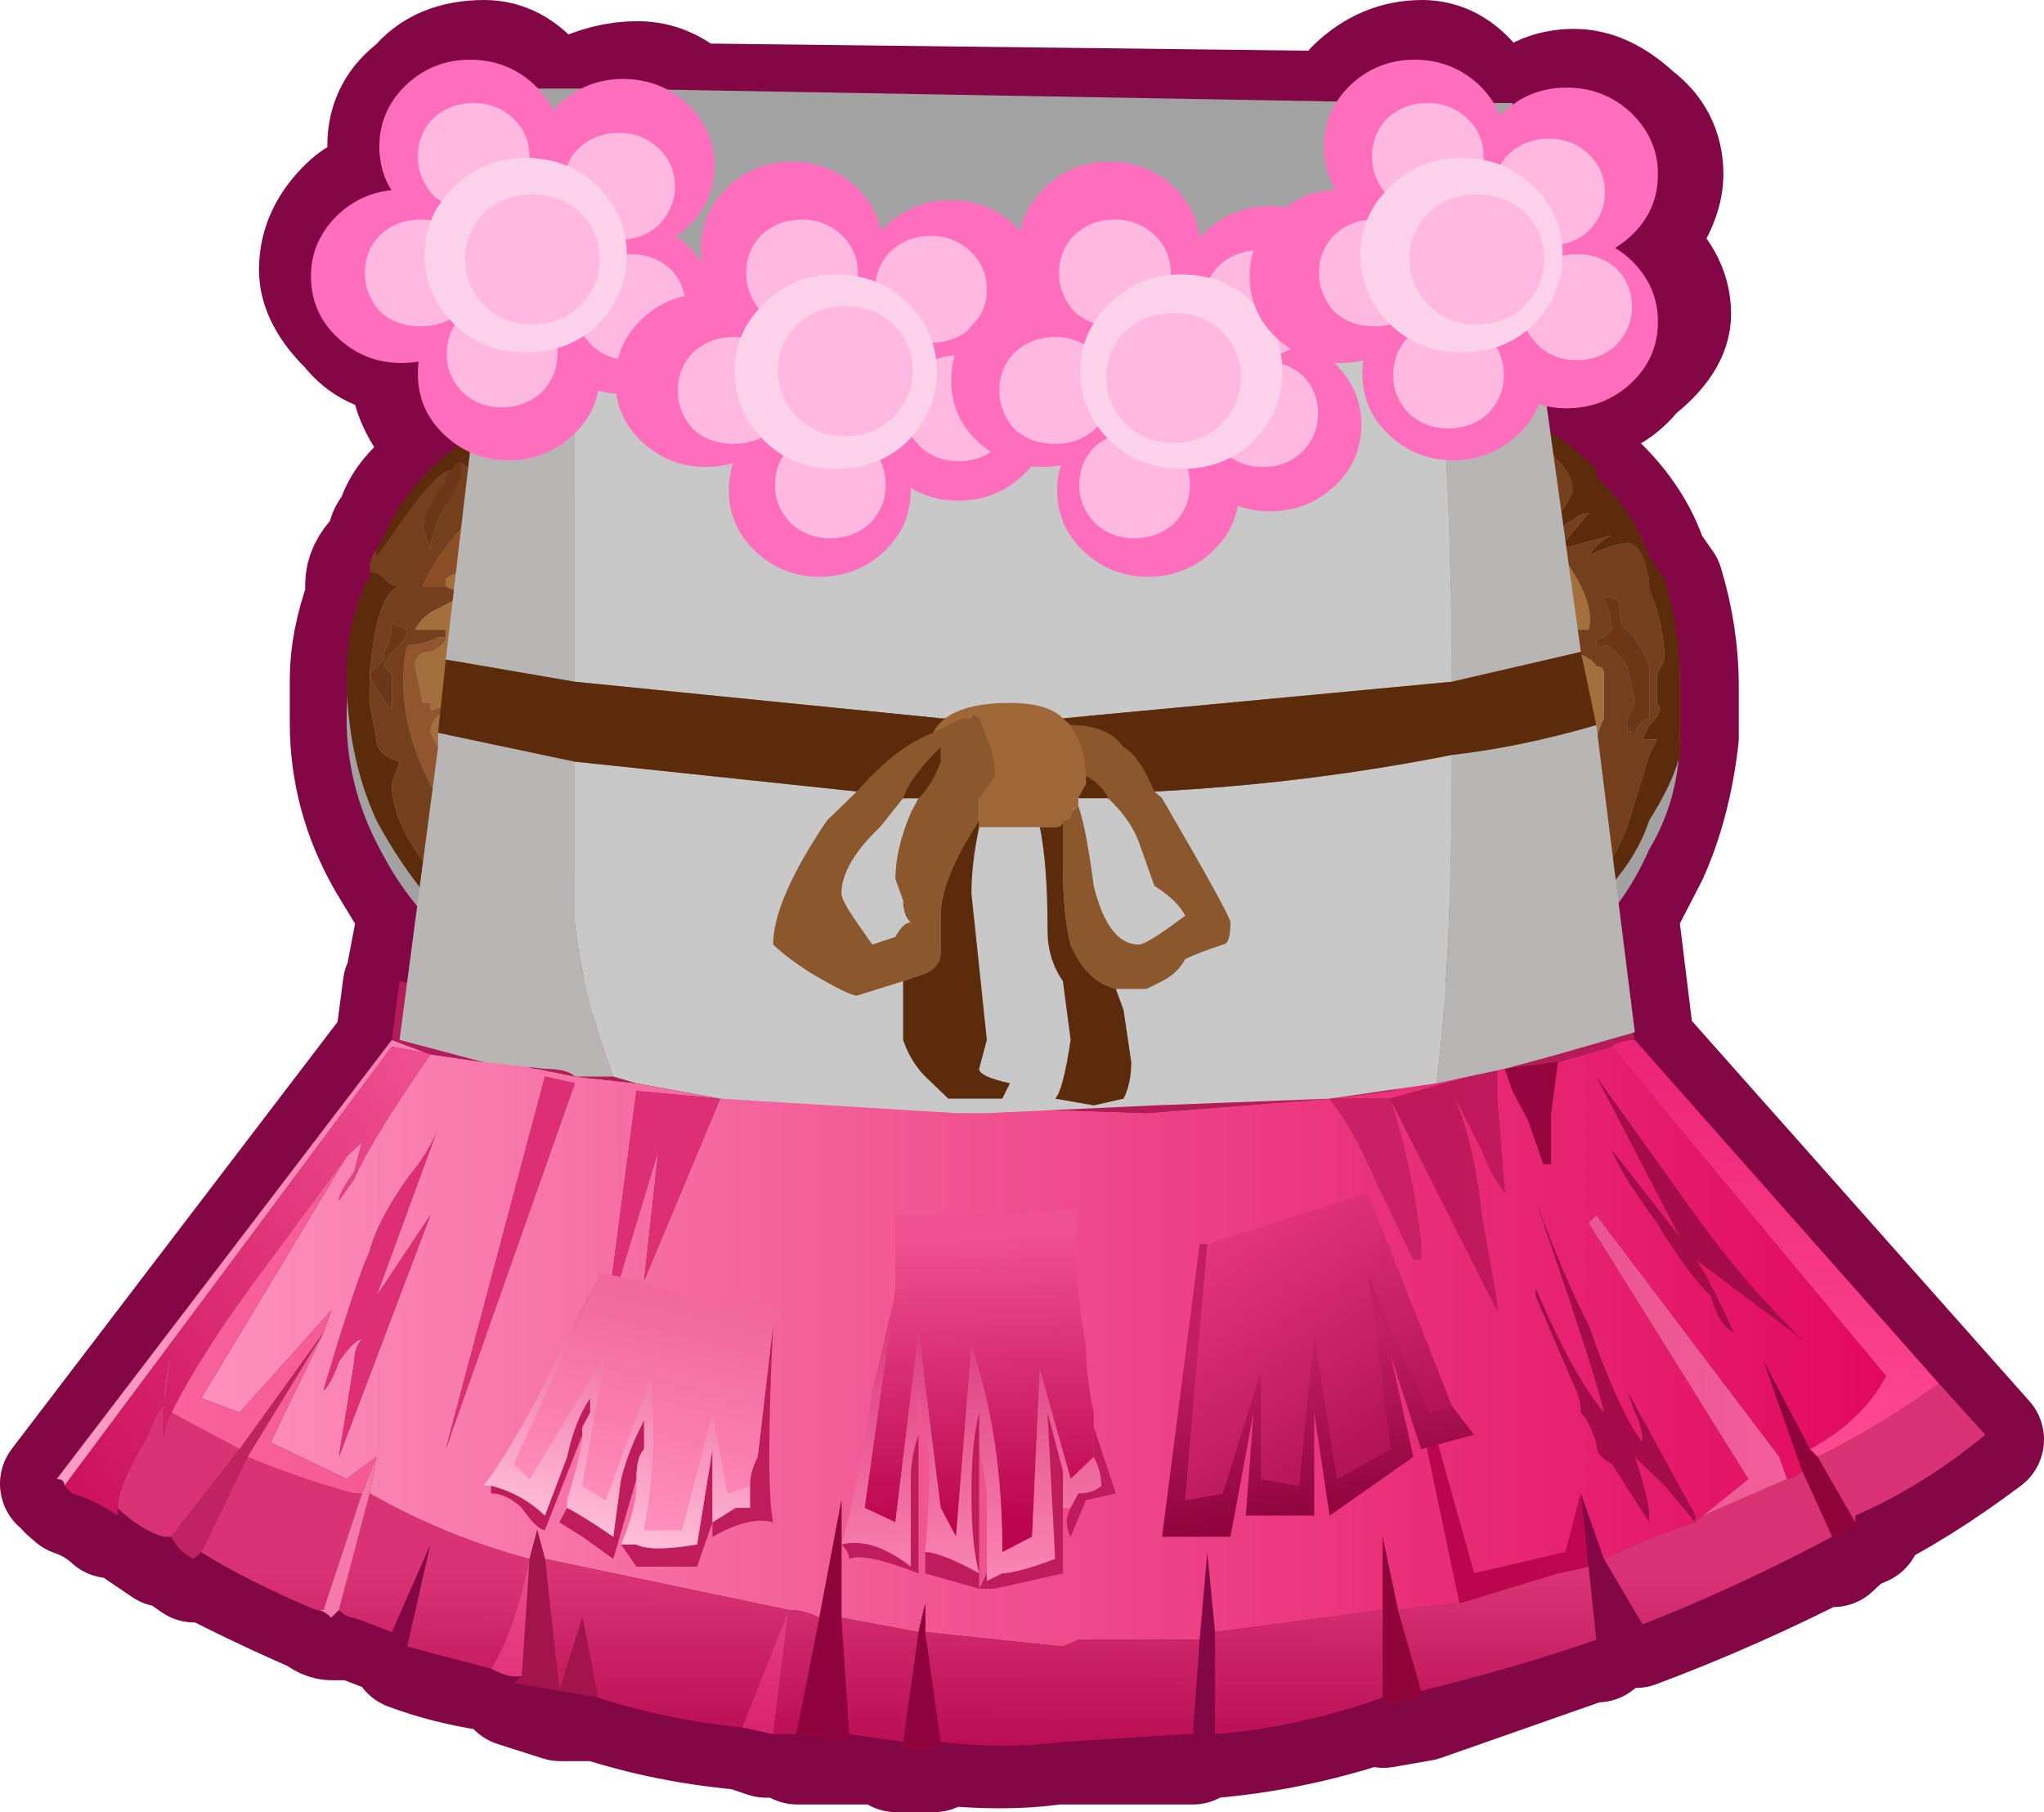 <?xml version="1.0" encoding="UTF-8" standalone="no"?>
<svg xmlns:xlink="http://www.w3.org/1999/xlink" height="94.1px" width="106.15px" xmlns="http://www.w3.org/2000/svg">
  <g transform="matrix(1.0, 0.0, 0.0, 1.0, 5.3, -21.05)">
    <path d="M82.0 56.7 L82.0 58.2 82.0 59.35 Q81.6 62.8 80.4 65.45 L78.85 68.45 79.65 74.95 79.65 75.3 97.85 95.8 Q94.25 98.5 91.1 100.0 L91.1 100.4 91.5 100.4 90.7 100.75 89.9 101.5 89.9 101.15 Q84.75 103.8 79.65 105.7 L76.85 99.25 77.65 106.45 77.25 106.45 68.55 109.5 66.55 109.85 66.55 109.5 Q62.2 111.0 57.85 111.4 L57.45 101.9 56.65 111.75 56.3 111.75 49.55 111.75 Q46.8 112.15 43.2 111.75 L43.2 112.15 41.25 112.15 41.25 111.75 38.85 111.75 36.1 111.75 36.1 111.4 35.7 111.4 34.5 111.4 33.3 111.0 Q29.35 110.65 25.8 109.5 L23.8 109.5 21.45 108.75 21.85 108.35 21.45 108.35 20.25 107.95 Q17.9 107.6 15.9 106.85 L17.1 101.5 15.1 106.05 13.15 105.3 12.35 105.3 11.95 105.3 Q11.55 105.3 11.15 104.95 7.6 103.4 4.8 101.9 L4.8 102.3 3.65 101.5 3.25 101.5 0.45 99.6 0.45 100.0 Q-0.35 99.25 -1.5 98.85 L-1.9 98.5 Q-1.9 98.1 -2.3 98.1 L15.1 75.3 15.5 72.25 15.5 72.65 16.3 68.45 14.7 65.8 Q12.75 62.4 12.75 58.6 L12.75 57.85 12.75 56.3 Q12.75 54.4 13.55 52.15 L13.55 51.4 Q13.55 50.6 14.3 49.85 L14.7 49.1 Q14.7 48.7 15.1 48.35 15.5 46.8 17.1 45.7 17.5 44.9 18.65 44.15 17.9 44.15 17.5 43.8 15.9 41.9 15.9 40.35 15.9 40.0 16.3 39.6 L15.9 39.6 Q13.9 39.6 12.75 38.1 11.15 36.55 11.15 35.05 11.15 33.15 12.75 31.65 13.55 30.85 15.5 30.5 14.7 29.75 14.7 28.6 14.7 26.7 16.3 25.55 17.5 24.05 19.85 24.05 21.45 24.05 22.65 25.55 L23.4 25.95 24.6 25.95 Q26.2 25.15 27.8 25.15 29.35 25.15 30.55 26.3 L64.2 26.7 65.0 25.55 Q66.55 24.05 68.55 24.05 70.15 24.05 71.3 25.55 L72.9 26.7 73.3 26.7 73.3 27.05 Q74.5 25.55 76.45 25.55 78.05 25.55 79.65 27.05 81.2 28.2 81.2 30.1 81.2 31.65 79.65 33.55 L79.65 33.9 Q81.6 35.45 81.6 37.35 81.6 38.85 79.65 40.35 78.45 41.9 76.85 41.9 75.65 41.9 75.25 41.5 L75.25 44.15 Q76.45 44.9 77.25 46.05 L77.65 46.05 Q79.65 47.95 80.4 50.25 L81.2 51.4 Q82.0 54.05 82.0 56.7" fill="#642f0d" fill-rule="evenodd" stroke="none"/>
    <path d="M82.0 56.7 L82.0 58.2 82.0 59.35 Q81.6 62.8 80.4 65.45 L78.85 68.45 79.65 74.95 79.65 75.3 97.85 95.8 Q94.25 98.5 91.1 100.0 L91.1 100.4 91.5 100.4 90.7 100.75 89.9 101.5 89.9 101.15 Q84.75 103.8 79.65 105.7 L76.85 99.25 77.65 106.45 77.25 106.45 68.55 109.5 66.55 109.85 66.55 109.5 Q62.2 111.0 57.85 111.4 L57.45 101.9 56.65 111.75 56.3 111.75 49.55 111.75 Q46.8 112.15 43.2 111.75 L43.2 112.15 41.25 112.15 41.25 111.75 38.85 111.75 36.1 111.75 36.1 111.4 35.7 111.4 34.5 111.4 33.3 111.0 Q29.35 110.65 25.8 109.5 L23.8 109.5 21.45 108.75 21.85 108.35 21.45 108.35 20.25 107.95 Q17.9 107.6 15.9 106.85 L17.1 101.5 15.1 106.05 13.15 105.3 12.35 105.3 11.95 105.3 Q11.55 105.3 11.15 104.95 7.6 103.4 4.8 101.9 L4.8 102.3 3.65 101.5 3.25 101.5 0.45 99.6 0.45 100.0 Q-0.35 99.25 -1.5 98.85 L-1.9 98.5 Q-1.9 98.1 -2.3 98.1 L15.1 75.3 15.5 72.25 15.5 72.65 16.3 68.45 14.7 65.8 Q12.75 62.4 12.75 58.6 L12.75 57.85 12.75 56.3 Q12.75 54.4 13.55 52.15 L13.55 51.4 Q13.55 50.6 14.3 49.85 L14.7 49.1 Q14.7 48.7 15.1 48.35 15.5 46.8 17.1 45.7 17.5 44.9 18.65 44.15 17.9 44.15 17.5 43.8 15.9 41.9 15.9 40.35 15.9 40.0 16.3 39.6 L15.9 39.6 Q13.9 39.6 12.75 38.1 11.15 36.55 11.15 35.05 11.15 33.15 12.75 31.65 13.55 30.85 15.5 30.5 14.7 29.75 14.7 28.6 14.7 26.7 16.3 25.55 17.5 24.05 19.85 24.05 21.45 24.05 22.65 25.55 L23.4 25.95 24.6 25.95 Q26.2 25.15 27.8 25.15 29.35 25.15 30.55 26.3 L64.2 26.7 65.0 25.55 Q66.55 24.05 68.55 24.05 70.15 24.05 71.3 25.55 L72.9 26.7 73.3 26.7 73.3 27.05 Q74.5 25.55 76.45 25.55 78.05 25.55 79.65 27.05 81.2 28.2 81.2 30.1 81.2 31.65 79.65 33.55 L79.65 33.9 Q81.6 35.45 81.6 37.35 81.6 38.85 79.65 40.35 78.45 41.9 76.85 41.9 75.65 41.9 75.25 41.5 L75.25 44.15 Q76.45 44.9 77.25 46.05 L77.65 46.05 Q79.65 47.95 80.4 50.25 L81.2 51.4 Q82.0 54.05 82.0 56.7 Z" fill="none" stroke="#830645" stroke-linecap="round" stroke-linejoin="round" stroke-width="6.0"/>
    <path d="M77.2 64.8 L77.2 55.65 78.0 64.8 77.2 64.8" fill="#c8c8c8" fill-rule="evenodd" stroke="none"/>
    <path d="M81.95 58.7 L81.95 59.1 Q81.95 62.5 80.35 65.15 79.2 67.8 77.2 69.7 72.45 74.3 65.35 74.3 58.6 74.3 54.25 69.7 L50.7 65.9 Q49.1 62.5 49.1 58.35 L45.55 58.35 45.55 59.1 Q45.55 62.15 44.35 65.15 43.15 67.8 40.8 69.7 36.05 74.3 29.3 74.3 22.2 74.3 17.85 69.7 15.85 67.8 14.65 65.55 12.7 62.15 12.7 58.35 12.7 55.65 13.5 53.75 L14.25 51.85 Q14.25 51.5 14.65 51.5 L15.05 49.95 Q15.85 48.45 17.85 47.3 22.2 42.75 29.3 42.75 36.05 42.75 40.8 47.3 41.2 47.3 41.2 47.7 43.15 49.6 44.35 51.5 L45.15 54.15 49.9 53.75 50.7 52.25 Q50.7 51.85 51.1 51.5 L51.5 50.35 Q52.25 48.85 54.25 47.3 58.6 42.75 65.35 42.75 72.45 42.75 77.2 47.3 77.6 47.3 77.6 47.7 79.6 49.6 80.35 51.85 81.55 53.75 81.95 56.05 L81.95 58.7" fill="#a2a2a2" fill-rule="evenodd" stroke="none"/>
    <path d="M52.65 49.6 L53.05 48.85 Q53.45 48.85 53.45 48.45 54.25 46.95 55.85 45.4 60.2 40.85 66.5 40.85 72.85 40.85 77.6 45.4 L77.6 45.8 Q79.6 47.7 80.35 49.95 L81.15 51.1 Q81.95 53.75 81.95 56.45 L81.95 60.25 Q81.55 61.75 80.35 63.65 79.6 65.9 77.6 67.8 72.85 72.4 66.5 72.4 60.2 72.4 55.85 67.8 53.85 65.9 52.65 64.0 51.5 60.6 51.1 57.2 L51.1 56.45 Q51.1 55.3 51.5 54.15 51.5 53.0 51.9 51.85 52.25 51.5 52.65 49.95 L52.65 50.75 53.05 51.1 53.85 51.85 Q52.65 51.85 52.25 56.05 L52.25 56.1 52.25 57.55 52.65 59.85 Q52.65 60.25 53.85 60.6 L53.45 61.75 Q53.45 64.0 55.85 66.7 58.2 69.7 59.4 69.7 60.2 69.7 60.2 69.35 L60.6 70.5 64.15 71.6 67.3 72.0 Q70.1 72.0 72.05 70.5 73.65 70.1 74.45 69.35 75.6 68.2 75.6 67.45 L76.0 67.8 Q78.0 67.05 79.2 64.0 L80.35 60.25 80.75 59.45 80.0 59.45 80.35 58.7 Q81.15 57.95 80.75 57.55 L80.75 56.05 81.15 55.3 Q81.15 53.75 80.35 51.5 L80.35 51.1 Q80.0 49.2 79.2 49.2 77.6 49.6 77.2 49.95 77.6 49.2 78.4 48.85 L75.6 49.6 77.2 47.7 Q76.8 47.7 76.4 48.05 75.6 48.45 75.6 48.85 75.6 47.7 76.0 47.3 L76.4 46.55 Q76.4 45.05 73.65 43.5 70.5 42.4 70.1 42.0 L70.1 43.9 Q69.7 42.4 69.3 42.0 69.3 41.6 68.1 41.6 L62.55 42.4 Q58.6 43.5 58.6 45.05 L58.2 44.25 58.6 46.15 58.6 46.55 57.4 45.4 57.0 45.4 57.0 45.1 56.65 45.4 56.3 45.95 54.25 48.05 52.65 49.95 52.65 49.6 M43.55 57.2 Q43.55 60.25 42.0 63.25 41.2 65.9 39.2 67.8 34.85 71.6 29.7 72.0 31.7 71.6 33.65 70.5 L36.05 69.35 Q37.25 68.2 37.25 67.05 L37.65 67.8 Q39.6 66.7 40.8 64.0 41.6 60.6 42.4 59.1 L41.6 59.1 Q41.6 58.7 42.0 58.35 42.4 57.95 42.4 57.55 L42.4 56.05 42.4 55.3 Q42.4 53.75 42.0 51.5 41.6 48.85 40.8 48.85 L38.8 49.6 40.0 48.45 Q38.0 49.2 37.25 49.6 L38.8 47.7 Q38.4 47.7 38.0 48.05 L37.25 48.45 Q37.25 47.7 37.65 47.3 L38.0 46.15 Q38.0 44.65 34.85 43.5 31.7 42.0 31.3 42.0 L31.7 43.5 30.9 42.0 Q30.9 41.6 29.7 41.6 26.95 41.6 24.15 42.4 20.2 43.15 20.2 44.65 L19.8 43.9 Q19.8 44.65 20.2 45.8 L20.2 46.15 18.65 45.05 Q18.25 45.05 18.25 45.4 17.45 45.45 15.85 47.7 L14.25 49.95 14.25 49.6 14.65 48.85 15.05 48.05 Q15.85 46.55 17.05 45.4 21.8 40.85 28.15 40.85 34.45 40.85 39.2 45.4 L39.2 45.8 Q41.2 47.3 42.0 49.6 43.15 51.5 43.55 53.75 L43.55 56.45 43.55 57.2 M27.85 72.0 Q21.7 71.9 17.05 67.8 15.45 65.9 14.25 63.65 12.7 60.25 12.7 56.05 12.7 53.75 13.5 51.85 13.5 51.5 13.9 51.1 L13.9 50.75 Q14.25 50.75 14.65 51.1 15.05 51.5 15.45 51.5 14.25 51.85 13.9 56.05 L13.9 57.55 14.25 59.45 Q14.25 60.25 15.45 60.6 L15.05 61.75 Q15.05 64.0 17.45 66.7 19.8 69.7 21.0 69.7 21.8 69.7 21.8 69.35 L22.2 70.1 Q23.75 70.5 26.15 71.6 L27.85 72.0" fill="#5b2b0c" fill-rule="evenodd" stroke="none"/>
    <path d="M56.3 45.95 L56.65 45.4 57.0 45.1 57.0 45.4 57.4 45.8 56.25 47.3 55.05 49.6 55.05 48.45 Q55.05 48.05 56.25 46.55 L56.25 46.15 56.3 45.95 M52.25 56.1 L52.25 56.05 53.05 55.3 53.05 54.9 Q53.85 54.55 53.45 53.4 L54.25 53.75 53.85 54.9 53.45 55.65 53.45 57.95 Q52.25 56.8 52.25 56.1 M18.25 45.4 Q18.25 45.05 18.65 45.05 L18.65 45.8 17.85 47.3 Q17.05 48.85 17.05 49.6 L16.65 48.45 Q16.65 48.05 17.45 46.55 L17.85 46.15 Q17.85 45.4 18.25 45.4 M39.6 51.85 Q40.0 51.85 40.4 52.25 40.4 53.75 40.8 53.75 41.6 54.15 41.6 55.65 L41.6 58.35 41.2 59.1 40.8 58.7 40.8 57.95 41.2 57.55 Q41.2 56.45 40.4 55.65 40.0 54.15 39.25 54.15 39.6 54.15 40.0 53.75 40.0 52.65 39.6 52.25 L39.6 51.85 M15.85 53.75 Q15.85 54.15 15.45 54.55 14.65 55.3 14.65 55.65 L15.05 56.05 15.05 57.95 Q13.9 56.45 13.9 56.05 L14.65 55.3 14.65 54.9 Q15.05 54.15 15.05 53.4 L15.85 53.75 M77.6 54.55 Q77.6 54.15 78.0 54.15 L78.4 53.75 Q78.4 53.0 78.0 52.25 78.0 51.85 78.8 52.25 78.8 53.75 79.2 53.75 80.0 54.55 80.35 55.65 L80.35 58.35 Q80.0 58.35 79.6 59.1 79.2 59.1 79.2 58.7 L79.2 58.35 79.6 57.55 79.2 55.65 Q78.4 54.55 78.0 54.55 L77.6 54.55" fill="#6b3716" fill-rule="evenodd" stroke="none"/>
    <path d="M29.7 72.0 L27.85 72.0 26.15 71.6 Q23.75 70.5 22.2 70.1 L21.8 69.35 Q21.8 69.7 21.0 69.7 19.8 69.7 17.45 66.7 15.05 64.0 15.05 61.75 L15.45 60.6 Q14.25 60.25 14.25 59.45 L13.9 57.55 13.9 56.05 Q14.25 51.85 15.45 51.5 15.05 51.5 14.65 51.1 14.25 50.75 13.9 50.75 13.9 49.95 14.25 49.6 L14.25 49.95 15.85 47.7 Q17.45 45.45 18.25 45.4 17.85 45.4 17.85 46.15 L17.45 46.55 Q16.65 48.05 16.65 48.45 L17.05 49.6 Q17.05 48.85 17.85 47.3 L18.65 45.8 18.65 45.05 20.2 46.15 20.2 45.8 Q19.8 44.65 19.8 43.9 L20.2 44.65 Q20.2 43.15 24.15 42.4 26.95 41.6 29.7 41.6 30.9 41.6 30.9 42.0 L31.7 43.5 31.3 42.0 Q31.7 42.0 34.85 43.5 38.0 44.65 38.0 46.15 L37.65 47.3 Q37.25 47.7 37.25 48.45 L38.0 48.05 Q38.4 47.7 38.8 47.7 L37.25 49.6 Q38.0 49.2 40.0 48.45 L38.8 49.6 40.8 48.85 Q41.6 48.85 42.0 51.5 42.4 53.75 42.4 55.3 L42.4 56.05 42.4 57.55 Q42.4 57.95 42.0 58.35 41.6 58.7 41.6 59.1 L42.4 59.1 Q41.6 60.6 40.8 64.0 39.6 66.7 37.65 67.8 L37.25 67.05 Q37.25 68.2 36.05 69.35 L33.65 70.5 Q31.7 71.6 29.7 72.0 M51.9 51.85 L52.65 49.6 52.65 49.95 54.25 48.05 56.3 45.95 56.25 46.15 56.25 46.55 Q55.05 48.05 55.05 48.45 L55.05 49.6 56.25 47.3 57.4 45.8 57.0 45.4 57.4 45.4 58.6 46.55 58.6 46.15 58.2 44.25 58.6 45.05 Q58.6 43.5 62.55 42.4 L68.1 41.6 Q69.3 41.6 69.3 42.0 69.7 42.4 70.1 43.9 L70.1 42.0 Q70.5 42.4 73.65 43.5 76.4 45.05 76.4 46.55 L76.0 47.3 Q75.6 47.7 75.6 48.85 75.6 48.45 76.4 48.05 76.8 47.7 77.2 47.7 L75.6 49.6 78.4 48.85 Q77.6 49.2 77.2 49.95 77.6 49.6 79.2 49.2 80.0 49.2 80.35 51.1 L80.35 51.5 Q81.15 53.75 81.15 55.3 L80.75 56.05 80.75 57.55 Q81.15 57.95 80.35 58.7 L80.0 59.45 80.75 59.45 80.35 60.25 79.2 64.0 Q78.0 67.05 76.0 67.8 L75.6 67.45 Q75.6 68.2 74.45 69.35 73.65 70.1 72.05 70.5 70.1 72.0 67.3 72.0 L64.15 71.6 60.6 70.5 60.2 69.35 Q60.2 69.7 59.4 69.7 58.2 69.7 55.85 66.7 53.45 64.0 53.45 61.75 L53.85 60.6 Q52.65 60.25 52.65 59.85 L52.25 57.55 52.25 56.1 Q52.25 56.8 53.45 57.95 L53.45 55.65 53.85 54.9 54.25 53.75 53.45 53.4 Q53.85 54.55 53.05 54.9 L53.05 55.3 52.25 56.05 Q52.65 51.85 53.85 51.85 L53.05 51.1 52.65 50.75 52.65 49.95 Q52.25 51.5 51.9 51.85 M57.0 51.85 L57.4 51.85 57.4 52.25 Q57.0 52.65 55.85 53.0 L54.65 53.75 55.05 53.75 57.0 53.75 Q57.0 54.15 56.65 54.15 56.25 54.15 55.85 54.55 55.05 54.9 54.25 54.55 53.45 58.35 56.25 62.5 L57.0 62.9 Q57.4 62.15 58.6 62.15 L60.5 61.75 60.6 61.75 Q60.6 62.15 59.8 62.9 L59.0 63.65 Q58.6 63.65 58.6 64.0 L58.2 64.0 57.8 64.4 Q58.6 66.7 61.35 67.8 63.75 69.35 66.5 69.35 71.25 69.35 74.05 66.7 75.6 65.55 76.4 64.0 77.6 62.15 77.6 60.25 L77.6 59.85 Q77.6 59.1 78.0 58.35 L78.0 56.05 Q78.0 55.65 77.6 55.65 77.2 54.9 74.85 54.55 L74.85 54.15 Q75.6 54.15 75.6 53.75 L77.2 53.75 Q77.6 52.25 75.6 49.6 74.85 50.75 73.25 51.5 L74.0 50.05 74.05 49.95 74.45 49.6 75.25 47.3 74.45 46.55 Q73.65 45.8 71.65 45.4 68.5 43.5 64.55 44.65 L64.55 46.55 64.55 49.95 Q62.95 45.05 61.75 45.05 60.6 45.05 58.6 47.3 55.85 49.95 55.05 51.5 55.45 51.5 56.25 51.85 L57.0 51.85 M36.05 46.15 Q34.85 45.4 33.25 45.05 30.1 43.5 26.15 44.65 L26.15 46.55 26.15 49.95 Q24.55 45.05 23.4 45.05 22.2 45.05 19.8 47.3 17.45 49.6 16.65 51.5 L17.85 51.5 18.65 51.85 19.0 51.85 17.45 52.65 Q16.65 53.0 16.25 53.75 L16.65 53.75 17.85 53.75 17.85 54.15 17.45 54.15 Q16.65 54.55 15.85 54.55 15.05 58.35 17.45 62.5 L18.65 62.5 Q19.0 62.15 20.2 61.75 L22.2 61.75 21.4 62.5 20.6 63.25 19.8 64.0 Q19.4 64.0 19.4 64.4 20.2 66.3 23.0 67.8 25.35 68.95 28.15 68.95 32.9 68.95 35.65 66.3 37.25 65.15 38.0 64.0 39.2 62.15 39.2 60.25 L39.2 59.85 Q39.6 56.05 39.2 55.65 38.8 54.9 36.05 54.15 L36.45 54.15 Q36.85 54.15 37.25 53.75 L38.8 53.75 Q39.2 52.25 37.25 49.6 L34.85 51.5 Q34.85 51.1 35.65 49.95 L36.05 49.6 Q36.45 48.45 36.45 47.3 L36.05 46.15 M39.6 51.85 L39.6 52.25 Q40.0 52.65 40.0 53.75 39.6 54.15 39.25 54.15 40.0 54.15 40.4 55.65 41.2 56.45 41.2 57.55 L40.8 57.95 40.8 58.7 41.2 59.1 41.6 58.35 41.6 55.65 Q41.6 54.15 40.8 53.75 40.4 53.75 40.4 52.25 40.0 51.85 39.6 51.85 M24.95 70.1 L24.15 70.1 Q24.55 70.85 25.75 70.85 L26.55 70.85 Q26.95 70.85 26.95 71.6 L27.75 70.5 28.5 70.5 30.1 70.85 31.7 70.5 Q32.9 70.1 32.9 69.35 L31.7 70.1 30.9 70.1 29.3 70.1 28.5 70.1 27.75 70.1 Q26.95 70.1 26.95 70.5 L26.55 70.1 Q26.15 70.5 25.75 70.5 L24.95 70.1 M15.85 53.75 L15.05 53.4 Q15.05 54.15 14.65 54.9 L14.65 55.3 13.9 56.05 Q13.9 56.45 15.05 57.95 L15.05 56.05 14.65 55.65 Q14.65 55.3 15.45 54.55 15.85 54.15 15.85 53.75 M77.6 54.55 L78.0 54.55 Q78.4 54.55 79.2 55.65 L79.6 57.55 79.2 58.35 79.2 58.7 Q79.2 59.1 79.6 59.1 80.0 58.35 80.35 58.35 L80.35 55.65 Q80.0 54.55 79.2 53.75 78.8 53.75 78.8 52.25 78.0 51.85 78.0 52.25 78.4 53.0 78.4 53.75 L78.0 54.15 Q77.6 54.15 77.6 54.55 M64.95 71.25 Q65.35 71.25 65.35 71.6 L66.1 70.85 68.5 70.85 70.1 70.5 Q71.25 70.1 71.25 69.7 70.85 69.7 70.1 70.1 L69.3 70.5 67.7 70.1 66.1 70.1 65.35 70.5 64.95 70.1 Q64.55 70.85 64.15 70.85 L63.35 70.5 62.95 70.1 Q62.95 71.25 64.15 71.25 L64.95 71.25" fill="#743f1d" fill-rule="evenodd" stroke="none"/>
    <path d="M57.0 51.85 Q56.65 51.85 56.65 51.5 56.25 51.5 56.25 51.1 L57.4 51.1 57.4 50.35 57.4 49.95 Q57.8 49.95 58.2 50.75 L58.55 50.85 Q58.2 49.85 58.2 49.2 58.2 48.45 59.4 47.3 L61.0 46.15 61.35 46.95 61.75 46.55 62.15 46.55 Q62.95 46.55 63.35 48.45 L64.55 50.75 Q64.95 49.6 64.95 48.45 L64.95 46.15 64.95 45.8 65.75 45.8 Q66.1 45.8 66.5 45.4 66.5 45.05 66.9 45.05 L69.7 45.4 Q71.25 45.8 71.25 47.3 L71.65 46.15 71.25 48.85 71.65 47.7 72.05 47.3 72.45 47.3 72.45 47.7 73.25 46.95 Q73.6 46.6 73.95 46.55 73.65 46.6 73.65 46.95 L73.65 47.3 73.25 49.6 73.55 49.55 73.25 49.95 Q72.45 51.1 72.45 51.5 L74.0 50.05 73.25 51.5 Q74.85 50.75 75.6 49.6 77.6 52.25 77.2 53.75 L75.6 53.75 Q75.6 54.15 74.85 54.15 L74.85 54.55 Q77.2 54.9 77.6 55.65 78.0 55.65 78.0 56.05 L78.0 58.35 Q77.6 59.1 77.6 59.85 L77.6 60.25 Q77.6 62.15 76.4 64.0 L72.85 67.05 Q72.45 66.7 72.45 66.35 72.45 67.45 71.25 67.8 L68.1 68.2 Q67.3 68.2 66.9 67.8 L66.9 68.6 64.55 68.2 Q62.95 67.8 63.35 66.3 L62.95 66.3 62.95 64.0 Q61.75 66.7 61.75 67.45 L60.2 66.3 Q59.0 65.55 58.6 64.8 58.6 64.4 58.2 64.0 L58.6 64.0 Q58.6 63.65 59.0 63.65 L59.8 62.9 Q60.6 62.15 60.6 61.75 L60.5 61.75 59.0 61.75 56.65 61.75 56.25 61.75 56.25 61.0 56.65 60.6 Q56.25 60.6 55.85 59.85 L55.45 59.1 Q55.45 58.7 56.25 58.35 L57.4 57.95 57.0 57.95 55.05 57.95 56.25 57.55 55.05 57.55 54.65 56.05 Q54.65 55.3 55.45 54.9 L56.65 54.15 Q57.0 54.15 57.0 53.75 L55.05 53.75 54.65 53.75 55.85 53.0 Q57.0 52.65 57.4 52.25 L57.4 51.85 57.0 51.85 M61.75 49.2 L61.75 50.75 Q61.75 51.1 62.55 51.5 L62.95 51.5 62.95 49.6 62.55 49.2 61.75 49.2 M67.3 49.2 Q68.5 48.85 69.3 49.2 70.1 49.6 70.5 50.35 L70.85 50.75 71.25 49.6 Q71.25 49.2 70.85 48.85 L70.1 48.05 68.5 48.45 68.5 48.05 68.9 46.95 Q68.5 46.95 68.1 47.3 L68.1 47.7 Q67.7 47.7 67.7 48.05 L67.3 49.2 M73.65 49.2 L74.05 49.2 Q73.8 49.2 73.6 49.45 L73.65 49.2 M17.85 51.5 L17.85 51.1 Q18.25 50.75 19.0 50.75 L19.0 49.95 19.8 50.35 Q19.4 49.6 19.4 48.85 19.4 48.05 21.0 47.3 22.2 46.15 22.6 46.15 L23.0 46.95 23.4 46.55 Q23.4 46.15 23.75 46.15 24.55 46.15 24.95 48.05 L26.15 50.75 26.55 48.45 26.55 46.15 26.55 45.4 26.95 45.4 27.35 45.8 28.15 45.4 Q28.15 45.05 28.5 45.05 L31.3 45.4 Q32.9 45.8 32.9 46.95 L32.9 48.45 33.25 47.7 33.65 47.3 34.05 47.3 34.05 47.7 Q34.05 47.3 34.85 46.95 34.85 46.15 35.65 46.15 L36.05 46.15 Q35.25 46.55 34.85 46.95 L35.25 46.95 35.25 47.3 34.85 49.6 35.25 48.85 35.65 48.85 34.85 49.95 Q34.05 51.1 34.05 51.5 34.85 50.35 35.65 49.95 34.85 51.1 34.85 51.5 L37.25 49.6 Q39.2 52.25 38.8 53.75 L37.25 53.75 Q36.85 54.15 36.45 54.15 L36.05 54.15 Q38.8 54.9 39.2 55.65 39.6 56.05 39.2 59.85 L39.2 60.25 Q39.2 62.15 38.0 64.0 L34.45 66.7 34.05 65.9 33.65 65.9 Q34.45 67.05 32.9 67.8 L29.7 67.8 28.5 67.8 28.5 68.2 Q26.55 68.2 26.15 67.8 24.55 67.8 24.95 66.3 L24.55 66.3 24.55 63.65 Q23.4 66.7 23.4 67.05 L21.8 65.9 Q20.6 65.55 20.2 64.8 L19.8 64.0 20.6 63.25 21.4 62.5 22.2 61.75 20.2 61.75 18.25 61.75 17.85 61.75 17.45 61.0 18.25 60.25 Q17.85 60.25 17.45 59.85 L17.05 59.1 Q17.05 58.35 17.85 57.95 L19.0 57.55 18.25 57.55 17.05 57.95 17.05 57.55 16.65 57.55 16.25 55.65 Q16.25 54.9 17.05 54.9 17.85 54.55 17.85 54.15 L17.85 53.75 16.65 53.75 16.25 53.75 Q16.65 53.0 17.45 52.65 L19.0 51.85 18.65 51.85 17.85 51.5 M23.4 48.85 L23.4 50.35 Q23.4 51.1 23.75 51.1 L24.55 51.5 24.55 51.1 24.55 49.6 Q24.55 49.2 24.15 49.2 23.75 49.2 23.4 48.85 M30.1 47.7 L30.5 46.95 30.5 46.55 Q30.1 46.55 29.7 47.3 L29.3 47.7 28.9 49.2 Q30.1 48.45 30.9 49.2 31.7 49.6 32.1 50.35 L32.9 49.6 Q32.9 49.2 32.1 48.45 31.7 47.7 31.3 47.7 L30.1 48.05 30.1 47.7 M36.85 55.65 L36.05 55.65 35.65 55.3 37.65 57.55 Q37.25 57.55 37.25 58.35 L38.0 58.7 Q38.4 59.1 38.4 59.45 38.8 57.55 38.4 57.2 38.4 56.05 37.25 55.65 36.85 55.3 36.45 55.3 L36.85 55.65 M32.1 53.75 L31.3 53.0 Q30.5 52.25 28.9 51.85 27.75 52.25 26.55 53.0 24.55 54.55 24.55 56.45 L24.55 58.35 25.35 58.35 Q27.35 58.35 27.35 59.85 27.35 60.6 26.95 61.0 L26.95 61.35 Q27.75 61.75 28.5 61.75 30.1 61.75 31.3 61.0 L32.1 57.95 Q32.5 56.45 33.25 56.05 L32.1 53.75 M21.4 54.9 L20.6 54.55 Q20.2 54.55 20.2 55.3 L20.2 55.65 19.0 56.45 Q19.0 57.2 19.4 57.95 20.6 56.05 22.6 54.9 23.0 54.55 22.6 54.55 L21.8 54.9 21.4 54.9 M25.35 63.65 L25.35 64.4 Q25.35 64.8 25.75 64.8 L26.55 64.8 Q26.15 64.0 25.75 64.0 L25.35 63.65 M74.45 55.65 L74.05 55.65 Q74.45 55.65 76.0 57.55 75.6 57.95 75.6 58.35 75.6 58.7 76.4 58.7 76.8 59.1 76.8 59.45 L77.2 57.2 Q76.8 56.05 75.6 55.65 L74.55 55.0 75.25 55.65 74.45 55.65 M69.7 53.4 Q68.9 52.25 67.3 51.85 66.1 52.25 64.95 53.4 62.95 54.55 62.95 56.45 L62.95 56.8 62.95 58.7 63.35 58.7 Q63.35 58.35 63.75 58.35 65.75 58.35 65.75 60.25 65.75 61.0 65.35 61.35 66.1 61.75 66.9 61.75 L69.7 61.35 69.7 61.0 Q70.1 60.25 70.5 57.95 70.85 56.8 71.65 56.45 71.25 54.9 70.5 53.75 70.1 53.75 69.7 53.4 M61.0 54.9 Q60.6 55.3 60.2 55.3 59.8 55.3 59.8 54.9 L59.0 54.9 Q58.6 54.9 58.6 55.65 L57.4 56.8 Q57.4 57.55 57.8 58.35 59.0 56.45 61.35 54.9 L61.0 54.9 M64.15 65.15 L64.95 64.8 Q64.55 64.0 64.15 64.0 L63.75 63.65 63.75 64.8 Q63.75 65.15 64.15 65.15" fill="#a36f3c" fill-rule="evenodd" stroke="none"/>
    <path d="M74.0 50.05 L72.45 51.5 Q72.45 51.1 73.25 49.95 L73.55 49.55 73.25 49.6 73.65 47.3 73.65 46.95 Q73.65 46.6 73.95 46.55 73.6 46.6 73.25 46.95 L72.45 47.7 72.45 47.3 72.05 47.3 71.65 47.7 71.25 48.85 71.65 46.15 71.25 47.3 Q71.25 45.8 69.7 45.4 L66.9 45.05 Q66.5 45.05 66.5 45.4 66.1 45.8 65.75 45.8 L64.95 45.8 64.95 46.15 64.95 48.45 Q64.95 49.6 64.55 50.75 L63.35 48.45 Q62.95 46.55 62.15 46.55 L61.75 46.55 61.35 46.95 61.0 46.15 59.4 47.3 Q58.2 48.45 58.2 49.2 58.2 49.85 58.55 50.85 L58.2 50.75 Q57.8 49.95 57.4 49.95 L57.4 50.35 57.4 51.1 56.25 51.1 Q56.25 51.5 56.65 51.5 56.65 51.85 57.0 51.85 L56.25 51.85 Q55.45 51.5 55.05 51.5 55.85 49.95 58.6 47.3 60.6 45.05 61.75 45.05 62.95 45.05 64.55 49.95 L64.55 46.55 64.55 44.65 Q68.5 43.5 71.65 45.4 73.65 45.8 74.45 46.55 L75.25 47.3 74.45 49.6 74.05 49.95 74.0 50.05 M73.65 49.2 L73.6 49.45 Q73.8 49.2 74.05 49.2 L73.65 49.2 M36.05 46.15 L35.65 46.15 Q34.85 46.15 34.85 46.95 34.05 47.3 34.05 47.7 L34.05 47.3 33.65 47.3 33.25 47.7 32.9 48.45 32.9 46.95 Q32.9 45.8 31.3 45.4 L28.5 45.05 Q28.15 45.05 28.15 45.4 L27.35 45.8 26.95 45.4 26.55 45.4 26.55 46.15 26.55 48.45 26.15 50.75 24.95 48.05 Q24.55 46.15 23.75 46.15 23.4 46.15 23.4 46.55 L23.0 46.95 22.6 46.15 Q22.2 46.15 21.0 47.3 19.4 48.05 19.4 48.85 19.4 49.6 19.8 50.35 L19.0 49.95 19.0 50.75 Q18.25 50.75 17.85 51.1 L17.85 51.5 16.65 51.5 Q17.45 49.6 19.8 47.3 22.2 45.05 23.4 45.05 24.55 45.05 26.15 49.95 L26.15 46.55 26.15 44.65 Q30.1 43.5 33.25 45.05 34.85 45.4 36.05 46.15 L36.45 47.3 Q36.45 48.45 36.05 49.6 L35.65 49.95 Q34.85 50.35 34.05 51.5 34.05 51.1 34.85 49.95 L35.65 48.85 35.25 48.85 34.85 49.6 35.25 47.3 35.25 46.95 34.85 46.95 Q35.25 46.55 36.05 46.15" fill="#8c4e27" fill-rule="evenodd" stroke="none"/>
    <path d="M67.3 49.2 L67.7 48.05 Q67.7 47.7 68.1 47.7 L68.1 47.3 Q68.5 46.95 68.9 46.95 L68.5 48.05 68.5 48.45 70.1 48.05 70.85 48.85 Q71.25 49.2 71.25 49.6 L70.85 50.75 70.5 50.35 Q70.1 49.6 69.3 49.2 68.5 48.85 67.3 49.2 M61.75 49.2 L62.55 49.2 62.95 49.6 62.95 51.5 62.55 51.5 Q61.75 51.1 61.75 50.75 L61.75 49.2 M30.1 47.7 L30.1 48.05 31.3 47.7 Q31.7 47.7 32.1 48.45 32.9 49.2 32.9 49.6 L32.1 50.35 Q31.7 49.6 30.9 49.2 30.1 48.45 28.9 49.2 L29.3 47.7 29.7 47.3 Q30.1 46.55 30.5 46.55 L30.5 46.95 30.1 47.7 M23.4 48.85 Q23.75 49.2 24.15 49.2 24.55 49.2 24.55 49.6 L24.55 51.1 24.55 51.5 23.75 51.1 Q23.4 51.1 23.4 50.35 L23.4 48.85 M36.85 55.65 L36.45 55.3 Q36.85 55.3 37.25 55.65 38.4 56.05 38.4 57.2 38.8 57.55 38.4 59.45 38.4 59.1 38.0 58.7 L37.25 58.35 Q37.25 57.55 37.65 57.55 L35.65 55.3 36.05 55.65 36.85 55.65 M30.9 53.75 L30.9 53.4 31.3 53.0 Q30.9 53.75 31.3 54.9 31.7 55.65 32.5 56.05 L32.1 56.05 Q31.7 55.65 31.3 56.45 L30.9 57.55 30.9 54.55 Q30.1 53.75 29.7 53.75 L30.9 53.75 M25.35 63.65 L25.75 64.0 Q26.15 64.0 26.55 64.8 L25.75 64.8 Q25.35 64.8 25.35 64.4 L25.35 63.65 M21.4 54.9 L21.8 54.9 22.6 54.55 Q23.0 54.55 22.6 54.9 20.6 56.05 19.4 57.95 19.0 57.2 19.0 56.45 L20.2 55.65 20.2 55.3 Q20.2 54.55 20.6 54.55 L21.4 54.9 M74.45 55.65 L75.25 55.65 74.55 55.0 75.6 55.65 Q76.8 56.05 77.2 57.2 L76.8 59.45 Q76.8 59.1 76.4 58.7 75.6 58.7 75.6 58.35 75.6 57.95 76.0 57.55 74.45 55.65 74.05 55.65 L74.45 55.65 M69.7 53.4 Q69.3 54.15 69.7 55.3 L70.85 56.05 Q70.1 56.05 70.1 56.8 69.7 57.55 69.3 57.55 L69.3 54.55 Q68.1 53.75 67.7 53.75 L69.3 53.75 68.9 53.4 69.7 53.4 M64.15 65.15 Q63.75 65.15 63.75 64.8 L63.75 63.65 64.15 64.0 Q64.55 64.0 64.95 64.8 L64.15 65.15 M61.0 54.9 L61.35 54.9 Q59.0 56.45 57.8 58.35 57.4 57.55 57.4 56.8 L58.6 55.65 Q58.6 54.9 59.0 54.9 L59.8 54.9 Q59.8 55.3 60.2 55.3 60.6 55.3 61.0 54.9" fill="#9c5c33" fill-rule="evenodd" stroke="none"/>
    <path d="M32.1 53.75 L33.25 56.05 Q32.5 56.45 32.1 57.95 L31.3 61.0 Q30.1 61.75 28.5 61.75 27.75 61.75 26.95 61.35 L26.95 61.0 Q27.35 60.6 27.35 59.85 27.35 58.35 25.35 58.35 L24.55 58.35 24.55 56.45 Q24.55 54.55 26.55 53.0 27.75 52.25 28.9 51.85 30.5 52.25 31.3 53.0 L32.1 53.75 M30.9 53.75 L29.7 53.75 Q30.1 53.75 30.9 54.55 L30.9 57.55 31.3 56.45 Q31.7 55.65 32.1 56.05 L32.5 56.05 Q31.7 55.65 31.3 54.9 30.9 53.75 31.3 53.0 L30.9 53.4 30.9 53.75 M69.7 53.4 L68.9 53.4 69.3 53.75 67.7 53.75 Q68.1 53.75 69.3 54.55 L69.3 57.55 Q69.7 57.55 70.1 56.8 70.1 56.05 70.85 56.05 L69.7 55.3 Q69.3 54.15 69.7 53.4 70.1 53.75 70.5 53.75 71.25 54.9 71.65 56.45 70.85 56.8 70.5 57.95 70.1 60.25 69.7 61.0 L69.7 61.35 66.9 61.75 Q66.1 61.75 65.35 61.35 65.75 61.0 65.75 60.25 65.75 58.35 63.75 58.35 63.35 58.35 63.35 58.7 L62.95 58.7 62.95 56.8 62.95 56.45 Q62.95 54.55 64.95 53.4 66.1 52.25 67.3 51.85 68.9 52.25 69.7 53.4" fill="#ad753f" fill-rule="evenodd" stroke="none"/>
    <path d="M58.2 64.0 Q58.6 64.4 58.6 64.8 59.0 65.55 60.2 66.3 L61.75 67.45 Q61.75 66.7 62.95 64.0 L62.95 66.3 63.35 66.3 Q62.95 67.8 64.55 68.2 L66.9 68.6 66.9 67.8 Q67.3 68.2 68.1 68.2 L71.25 67.8 Q72.45 67.45 72.45 66.35 72.45 66.7 72.85 67.05 L76.4 64.0 Q75.6 65.55 74.05 66.7 71.25 69.35 66.5 69.35 63.75 69.35 61.35 67.8 58.6 66.7 57.8 64.4 L58.2 64.0 M19.8 64.0 L20.2 64.8 Q20.6 65.55 21.8 65.9 L23.4 67.05 Q23.4 66.7 24.55 63.65 L24.55 66.3 24.95 66.3 Q24.55 67.8 26.15 67.8 26.55 68.2 28.5 68.2 L28.5 67.8 29.7 67.8 32.9 67.8 Q34.45 67.05 33.65 65.9 L34.05 65.9 34.45 66.7 38.0 64.0 Q37.25 65.15 35.65 66.3 32.9 68.95 28.15 68.95 25.35 68.95 23.0 67.8 20.2 66.3 19.4 64.4 19.4 64.0 19.8 64.0" fill="#854e2c" fill-rule="evenodd" stroke="none"/>
    <path d="M24.95 70.1 L25.75 70.5 Q26.15 70.5 26.55 70.1 L26.95 70.5 Q26.95 70.1 27.75 70.1 L28.5 70.1 29.3 70.1 30.9 70.1 31.7 70.1 32.9 69.35 Q32.9 70.1 31.7 70.5 L30.1 70.85 28.5 70.5 27.75 70.5 26.95 71.6 Q26.95 70.85 26.55 70.85 L25.75 70.85 Q24.55 70.85 24.15 70.1 L24.95 70.1 M64.95 71.25 L64.15 71.25 Q62.95 71.25 62.95 70.1 L63.35 70.5 64.15 70.85 Q64.55 70.85 64.95 70.1 L65.35 70.5 66.1 70.1 67.7 70.1 69.3 70.5 70.1 70.1 Q70.85 69.7 71.25 69.7 71.25 70.1 70.1 70.5 L68.5 70.85 66.1 70.85 65.35 71.6 Q65.35 71.25 64.95 71.25" fill="#7b4420" fill-rule="evenodd" stroke="none"/>
    <path d="M56.65 54.15 L55.45 54.9 Q54.65 55.3 54.65 56.05 L55.05 57.55 56.25 57.55 55.05 57.95 57.0 57.95 57.4 57.95 56.25 58.35 Q55.45 58.7 55.45 59.1 L55.85 59.85 Q56.25 60.6 56.65 60.6 L56.25 61.0 56.25 61.75 56.65 61.75 59.0 61.75 60.5 61.75 58.6 62.15 Q57.4 62.15 57.0 62.9 L56.25 62.5 Q53.45 58.35 54.25 54.55 55.05 54.9 55.85 54.55 56.25 54.15 56.65 54.15 M17.85 54.15 Q17.85 54.55 17.05 54.9 16.25 54.9 16.25 55.65 L16.65 57.55 17.05 57.55 17.05 57.95 18.25 57.55 19.0 57.55 17.85 57.95 Q17.05 58.35 17.05 59.1 L17.45 59.85 Q17.85 60.25 18.25 60.25 L17.45 61.0 17.85 61.75 18.25 61.75 20.2 61.75 Q19.0 62.15 18.65 62.5 L17.45 62.5 Q15.05 58.35 15.85 54.55 16.65 54.55 17.45 54.15 L17.85 54.15" fill="#91552f" fill-rule="evenodd" stroke="none"/>
    <path d="M51.1 57.2 L43.55 57.2 43.55 56.45 43.55 53.75 51.5 54.15 Q51.1 55.3 51.1 56.45 L51.1 57.2" fill="#481f04" fill-rule="evenodd" stroke="none"/>
    <path d="M82.75 100.1 L81.15 98.2 79.6 96.7 Q80.35 98.95 80.35 99.75 L80.35 100.1 78.4 97.05 Q77.6 96.7 77.6 95.95 77.2 94.8 76.8 94.4 76.8 93.65 76.4 92.9 L74.45 88.35 74.45 87.95 Q76.4 92.5 78.0 94.4 77.6 92.5 74.45 83.4 76.0 87.55 77.2 89.85 78.8 94.4 80.0 95.95 80.0 95.15 79.6 94.4 L79.2 93.25 82.75 99.75 82.75 100.1 M84.75 90.25 Q83.95 89.85 83.55 88.35 82.35 87.2 80.75 84.55 78.8 81.9 78.4 80.75 L81.95 85.3 77.6 76.95 82.75 84.15 Q85.5 87.95 88.3 90.6 L82.75 86.45 Q83.15 86.8 84.75 90.25" fill="#a60c49" fill-rule="evenodd" stroke="none"/>
    <path d="M88.7 96.3 L86.3 91.75 88.3 97.45 Q87.9 97.85 87.5 97.85 L87.1 96.7 77.6 84.15 77.2 84.55 85.5 97.85 83.15 99.75 82.75 100.1 Q80.35 100.85 78.0 102.0 L76.8 98.6 76.0 101.65 71.25 102.75 66.9 87.2 70.5 104.3 67.3 104.65 66.5 100.85 66.5 104.65 57.8 105.8 57.4 101.65 57.0 106.2 50.7 106.2 49.9 106.55 42.75 105.8 42.75 104.3 42.4 105.8 38.4 105.05 38.4 98.95 37.25 105.05 Q36.45 104.65 35.65 104.65 L23.0 102.0 22.6 100.5 22.2 102.0 Q17.85 100.85 13.9 98.6 L14.25 96.7 12.7 97.85 8.75 95.95 11.5 90.25 11.9 89.1 7.15 94.4 5.15 93.65 12.7 81.1 13.5 80.35 13.1 81.9 Q12.3 83.0 12.3 83.4 L13.1 82.25 Q13.9 80.35 17.05 75.8 L19.8 76.2 21.8 76.2 Q22.2 76.55 22.6 76.55 L24.55 76.95 27.75 77.3 32.1 78.1 54.25 78.85 63.75 78.1 Q64.95 79.6 66.1 82.25 L68.1 86.45 68.5 86.45 68.5 85.65 Q68.1 81.9 66.9 78.1 L72.45 89.1 72.45 88.7 71.65 84.15 Q71.25 80.35 70.1 77.7 L71.65 80.75 Q72.05 81.9 72.85 83.0 L72.45 78.1 72.45 76.55 72.85 76.55 73.25 77.7 74.05 79.2 74.85 81.5 75.25 81.5 75.25 78.85 75.6 76.2 78.4 75.4 92.65 92.5 Q91.45 94.8 88.7 96.3 M32.1 78.1 L27.75 77.7 26.15 89.85 28.9 80.75 28.15 87.55 32.1 78.1 M82.75 100.1 L82.75 99.75 79.2 93.25 79.6 94.4 Q80.0 95.15 80.0 95.95 78.8 94.4 77.2 89.85 76.0 87.55 74.45 83.4 77.6 92.5 78.0 94.4 76.4 92.5 74.45 87.95 L74.45 88.35 76.4 92.9 Q76.8 93.65 76.8 94.4 77.2 94.8 77.6 95.95 77.6 96.7 78.4 97.05 L80.35 100.1 80.35 99.75 Q80.35 98.95 79.6 96.7 L81.15 98.2 82.75 100.1 M84.75 90.25 Q83.15 86.8 82.75 86.45 L88.3 90.6 Q85.5 87.95 82.75 84.15 L77.6 76.95 81.95 85.3 78.4 80.75 Q78.8 81.9 80.75 84.55 82.35 87.2 83.55 88.35 83.95 89.85 84.75 90.25 M16.9 75.75 L15.05 75.4 -1.95 98.2 Q-1.95 97.85 -2.35 97.85 L15.05 75.05 16.9 75.75 M17.4 79.75 Q17.0 80.85 15.85 82.25 14.25 84.55 13.9 86.05 13.5 86.8 12.3 90.6 L11.5 93.25 Q11.9 92.9 12.3 91.75 13.1 90.6 13.5 90.6 13.1 91.0 13.1 91.75 L12.3 96.7 17.05 84.15 14.25 88.35 17.4 79.75 M23.0 76.95 L17.85 96.3 24.55 77.3 23.0 76.95 M63.75 78.1 L66.9 77.7 Q69.7 76.95 72.45 76.55 L66.9 78.1 63.75 78.1" fill="url(#gradient0)" fill-rule="evenodd" stroke="none"/>
    <path d="M88.3 97.45 L86.3 91.75 88.7 96.3 89.1 96.7 91.05 100.1 91.45 100.1 Q91.05 100.5 90.65 100.5 90.65 100.85 89.85 100.85 L88.3 97.45 M37.25 105.05 L38.4 98.95 38.4 105.05 38.8 111.1 38.8 111.5 36.05 111.1 37.25 105.05 M42.4 105.8 L42.75 104.3 42.75 105.8 43.55 111.5 43.55 111.9 41.6 111.9 41.6 111.5 42.4 105.8 M66.5 104.65 L66.5 100.85 67.3 104.65 68.5 108.85 68.5 109.2 66.5 109.6 66.5 109.2 66.5 104.65" fill="url(#gradient1)" fill-rule="evenodd" stroke="none"/>
    <path d="M88.7 96.3 Q91.45 94.8 92.65 92.5 L78.4 75.4 Q78.8 75.05 79.6 75.05 L95.4 92.9 Q92.25 95.15 89.1 96.7 L88.7 96.3" fill="url(#gradient2)" fill-rule="evenodd" stroke="none"/>
    <path d="M13.9 98.6 Q17.85 100.85 22.2 102.0 21.4 105.8 20.2 107.7 L15.85 106.55 17.05 101.25 15.05 105.8 13.1 105.05 Q12.7 105.05 12.3 104.65 L13.9 98.6 M23.0 102.0 L35.65 104.65 Q36.45 104.65 37.25 105.05 L36.05 111.1 35.65 111.1 34.85 111.1 35.65 104.65 33.25 110.75 Q29.3 110.35 25.75 109.2 L24.95 105.05 23.75 108.85 23.0 102.0 M38.4 105.05 L42.4 105.8 41.6 111.5 38.8 111.1 38.4 105.05 M42.75 105.8 L49.9 106.55 50.7 106.2 57.0 106.2 56.65 111.1 56.25 111.1 49.9 111.5 Q46.75 111.9 43.55 111.5 L42.75 105.8 M57.8 105.8 L66.5 104.65 66.5 109.2 Q62.15 110.75 57.8 111.1 L57.8 105.8 M67.3 104.65 L70.5 104.3 75.6 102.75 77.2 102.4 77.6 106.2 Q73.25 107.7 68.5 108.85 L67.3 104.65 M78.0 102.0 Q80.35 100.85 82.75 100.1 L83.15 99.75 87.5 97.85 Q87.9 97.85 88.3 97.45 L89.85 100.85 Q84.75 103.55 80.0 105.4 L78.0 102.0 M91.05 100.1 L89.1 96.7 Q92.25 95.15 95.4 92.9 L97.8 95.55 Q94.6 98.2 91.05 99.75 L91.05 100.1 M0.8 99.35 Q0.8 98.2 2.4 95.55 2.8 94.4 3.2 94.05 3.2 92.5 3.6 91.35 L3.2 94.4 3.2 95.9 Q3.2 95.1 3.6 94.4 L7.15 96.3 3.6 100.85 3.2 100.85 Q2.0 100.5 0.8 99.35 M7.55 96.7 Q10.3 97.85 13.1 98.6 L13.5 98.6 11.5 104.65 11.15 104.65 11.1 104.65 Q7.55 103.15 5.15 101.65 L7.55 96.7" fill="url(#gradient3)" fill-rule="evenodd" stroke="none"/>
    <path d="M83.15 99.75 L85.5 97.85 77.2 84.55 77.6 84.15 87.1 96.7 87.5 97.85 83.15 99.75" fill="url(#gradient4)" fill-rule="evenodd" stroke="none"/>
    <path d="M78.4 75.4 L75.6 76.2 72.85 76.55 72.45 76.55 Q69.7 76.95 66.9 77.7 L63.75 78.1 54.25 78.85 32.1 78.1 27.75 77.3 24.55 76.95 22.6 76.55 Q22.2 76.55 21.8 76.2 L19.8 76.2 17.05 75.8 16.9 75.75 15.05 75.05 15.45 72.0 Q46.75 78.1 78.8 72.0 L79.6 75.05 Q78.8 75.05 78.4 75.4" fill="url(#gradient5)" fill-rule="evenodd" stroke="none"/>
    <path d="M17.05 75.8 Q13.9 80.35 13.1 82.25 L12.3 83.4 Q12.3 83.0 13.1 81.9 L13.5 80.35 12.7 81.1 7.95 87.55 Q5.15 91.35 3.6 94.4 3.2 95.1 3.2 95.9 L3.2 94.4 3.6 91.35 Q3.2 92.5 3.2 94.05 2.8 94.4 2.4 95.55 0.8 98.2 0.8 99.35 L0.8 99.75 Q-0.35 98.95 -1.55 98.6 L-1.95 98.2 15.05 75.4 16.9 75.75 17.05 75.8" fill="url(#gradient6)" fill-rule="evenodd" stroke="none"/>
    <path d="M32.1 78.1 L28.15 87.55 28.9 80.75 26.15 89.85 27.75 77.7 32.1 78.1 M17.4 79.75 L14.25 88.35 17.05 84.15 12.3 96.7 13.1 91.75 Q13.1 91.0 13.5 90.6 13.1 90.6 12.3 91.75 11.9 92.9 11.5 93.25 L12.3 90.6 Q13.5 86.8 13.9 86.05 14.25 84.55 15.85 82.25 17.0 80.85 17.4 79.75 M23.0 76.95 L24.55 77.3 17.85 96.3 23.0 76.95" fill="#de2e75" fill-rule="evenodd" stroke="none"/>
    <path d="M12.7 81.1 L5.15 93.65 7.15 94.4 11.9 89.1 11.5 90.25 8.75 95.95 12.7 97.85 14.25 96.7 13.5 98.6 13.1 98.6 Q10.3 97.85 7.55 96.7 L11.5 90.25 7.15 96.3 3.6 94.4 Q5.15 91.35 7.95 87.55 L12.7 81.1" fill="url(#gradient7)" fill-rule="evenodd" stroke="none"/>
    <path d="M14.25 96.7 L13.9 98.6 12.3 104.65 11.9 105.05 Q11.5 104.65 11.15 104.65 L11.5 104.65 13.5 98.6 14.25 96.7" fill="#f579aa" fill-rule="evenodd" stroke="none"/>
    <path d="M7.15 96.3 L11.5 90.25 7.55 96.7 5.15 101.65 4.75 102.0 Q4.0 101.65 3.6 100.85 L7.15 96.3" fill="#bf2361" fill-rule="evenodd" stroke="none"/>
    <path d="M75.6 76.2 L75.25 78.85 75.25 81.5 74.85 81.5 74.05 79.2 73.25 77.7 72.85 76.55 75.6 76.2" fill="url(#gradient8)" fill-rule="evenodd" stroke="none"/>
    <path d="M72.45 76.55 L72.45 78.1 72.85 83.0 Q72.05 81.9 71.65 80.75 L70.1 77.7 Q71.25 80.35 71.65 84.15 L72.45 88.7 72.45 89.1 66.9 78.1 72.45 76.55" fill="url(#gradient9)" fill-rule="evenodd" stroke="none"/>
    <path d="M66.9 78.1 Q68.1 81.9 68.5 85.65 L68.5 86.45 68.1 86.45 66.1 82.25 Q64.95 79.6 63.75 78.1 L66.9 78.1" fill="url(#gradient10)" fill-rule="evenodd" stroke="none"/>
    <path d="M70.5 104.3 L66.9 87.2 71.25 102.75 76.0 101.65 76.8 98.6 77.2 102.4 75.6 102.75 70.5 104.3" fill="url(#gradient11)" fill-rule="evenodd" stroke="none"/>
    <path d="M34.85 111.1 L33.25 110.75 35.65 104.65 34.85 111.1" fill="url(#gradient12)" fill-rule="evenodd" stroke="none"/>
    <path d="M22.2 102.0 L22.6 100.5 23.0 102.0 23.75 108.85 24.95 105.05 25.75 109.2 23.75 108.85 21.4 108.45 21.8 108.1 22.2 102.0" fill="url(#gradient13)" fill-rule="evenodd" stroke="none"/>
    <path d="M21.8 108.1 L21.4 108.1 Q21.0 108.1 20.2 107.7 21.4 105.8 22.2 102.0 L21.8 108.1" fill="url(#gradient14)" fill-rule="evenodd" stroke="none"/>
    <path d="M41.1 88.65 L41.2 87.95 41.2 84.9 41.2 84.15 45.55 84.15 50.7 83.8 Q50.3 86.45 51.1 91.0 51.1 92.5 51.5 94.4 L51.5 95.15 51.5 96.7 50.3 97.85 48.7 92.15 48.3 100.85 46.75 101.65 Q46.75 95.55 45.15 91.0 L44.35 100.85 43.55 99.35 42.4 90.25 41.2 100.1 39.6 99.35 41.1 88.65" fill="url(#gradient15)" fill-rule="evenodd" stroke="none"/>
    <path d="M41.1 88.65 L39.6 99.35 41.2 100.1 42.4 90.25 43.55 99.35 44.35 100.85 45.15 91.0 Q46.75 95.55 46.75 101.65 L48.3 100.85 48.7 92.15 50.3 97.85 51.5 96.7 Q51.9 97.45 51.9 98.2 51.5 98.6 50.7 98.6 L50.3 99.35 49.9 99.35 49.9 97.45 49.1 94.4 49.5 102.0 Q47.5 102.75 46.75 102.75 L45.95 103.15 45.95 102.75 45.95 98.6 45.55 96.05 45.55 95.55 45.55 94.8 45.55 94.4 Q45.15 95.95 45.15 98.6 45.15 101.25 45.55 102.75 43.55 101.65 42.75 101.65 43.15 96.7 42.75 95.55 L42.4 93.25 42.4 95.15 42.4 95.55 Q42.0 96.7 42.0 97.85 L42.0 102.4 Q40.0 100.85 38.4 101.25 39.2 98.6 40.0 93.25 L41.1 88.65" fill="url(#gradient16)" fill-rule="evenodd" stroke="none"/>
    <path d="M51.5 96.7 L51.5 95.15 52.65 98.6 51.1 98.95 50.3 100.85 Q49.9 100.1 50.3 99.35 L50.7 98.6 Q51.5 98.6 51.9 98.2 51.9 97.45 51.5 96.7 M49.9 99.35 L49.9 102.75 46.35 103.55 45.55 103.55 42.75 102.75 42.75 101.65 Q43.55 101.65 45.55 102.75 45.15 101.25 45.15 98.6 45.15 95.95 45.55 94.4 L45.55 94.8 45.55 95.55 45.55 96.05 45.55 102.75 45.55 103.55 45.95 102.75 45.95 103.15 46.75 102.75 Q47.5 102.75 49.5 102.0 L49.1 94.4 49.9 97.45 49.9 99.35 M42.4 95.55 L42.4 97.45 42.4 102.75 Q39.6 101.65 38.8 102.0 38.8 101.65 38.4 101.25 40.0 100.85 42.0 102.4 L42.0 97.85 Q42.0 96.7 42.4 95.55" fill="#be1c5d" fill-rule="evenodd" stroke="none"/>
    <path d="M70.1 94.05 L68.9 94.4 65.75 87.2 66.9 96.3 64.15 97.85 62.95 90.25 62.15 98.2 60.2 97.85 60.2 92.15 58.2 98.6 56.25 98.95 57.4 85.65 65.75 83.0 70.1 94.05" fill="url(#gradient17)" fill-rule="evenodd" stroke="none"/>
    <path d="M57.4 85.65 L56.25 98.95 58.2 98.6 60.2 92.15 60.2 97.85 62.15 98.2 62.95 90.25 64.15 97.85 66.9 96.3 65.75 87.2 68.9 94.4 70.1 94.05 71.25 95.55 68.5 96.3 66.9 91.35 68.1 96.7 63.75 99.75 62.95 94.4 62.95 99.75 59.4 99.75 59.8 94.4 58.6 100.85 55.05 100.85 57.0 85.65 57.4 85.65" fill="url(#gradient18)" fill-rule="evenodd" stroke="none"/>
    <path d="M24.95 95.55 L23.0 100.5 Q22.6 100.5 21.8 99.35 21.0 98.6 20.2 98.6 L20.2 98.2 Q21.8 98.6 23.0 99.75 L24.15 96.7 Q24.55 94.8 25.35 93.65 L25.35 94.4 24.95 95.15 24.95 95.55 M34.85 89.85 Q34.45 98.2 34.85 100.1 33.65 99.75 31.7 100.85 L31.7 100.1 30.9 102.4 27.75 102.4 26.95 101.25 27.75 101.25 Q28.5 101.65 30.9 101.25 L31.7 96.3 31.7 100.1 32.9 99.35 33.65 99.35 33.65 98.2 Q33.65 97.45 34.05 96.7 L34.85 89.85 M27.75 97.85 L26.55 102.0 24.95 100.85 23.75 100.1 24.15 99.35 Q24.95 99.75 26.55 100.85 L26.95 97.85 Q27.35 96.3 28.15 94.8 L28.15 95.55 28.15 96.3 Q27.75 96.7 27.75 97.85" fill="#be1c5d" fill-rule="evenodd" stroke="none"/>
    <path d="M20.2 98.2 L19.8 98.2 Q21.0 96.7 23.0 92.9 24.55 89.45 25.75 87.55 L21.4 97.05 22.2 97.85 26.15 91.35 24.95 98.2 26.15 98.95 28.5 92.5 Q28.9 96.7 28.15 100.5 L30.1 100.5 31.7 94.4 32.5 98.6 33.65 98.2 33.65 99.35 32.9 99.35 31.7 100.1 31.7 96.3 30.9 101.25 Q28.5 101.65 27.75 101.25 L26.95 101.25 Q27.75 99.35 27.75 98.2 L27.75 97.85 Q27.75 96.7 28.15 96.3 L28.15 95.55 28.15 94.8 Q27.35 96.3 26.95 97.85 L26.55 100.85 Q24.95 99.75 24.15 99.35 L24.15 98.95 Q24.95 96.3 24.95 95.55 L24.95 95.15 25.35 94.4 25.35 93.65 Q24.55 94.8 24.15 96.7 L23.0 99.75 Q21.8 98.6 20.2 98.2" fill="url(#gradient19)" fill-rule="evenodd" stroke="none"/>
    <path d="M25.75 87.55 L25.75 87.2 Q26.95 87.2 30.5 88.35 33.25 88.35 35.25 89.1 L35.25 89.45 34.85 89.85 34.05 96.7 Q33.65 97.45 33.65 98.2 L32.5 98.6 31.7 94.4 30.1 100.5 28.15 100.5 Q28.9 96.7 28.5 92.5 L26.15 98.95 24.95 98.2 26.15 91.35 22.2 97.85 21.4 97.05 25.75 87.55" fill="url(#gradient20)" fill-rule="evenodd" stroke="none"/>
    <path d="M74.05 35.15 Q71.65 36.3 69.3 37.05 47.9 45.4 24.95 37.05 L20.2 35.15 21.8 25.65 26.15 25.65 68.5 26.4 73.25 26.4 74.05 35.15" fill="#a2a2a2" fill-rule="evenodd" stroke="none"/>
    <path d="M69.3 37.05 Q71.65 36.3 74.05 35.15 L76.8 54.9 70.1 56.45 Q70.1 46.95 69.3 37.05 M20.2 35.15 L24.95 37.05 Q24.55 37.45 24.55 38.2 L24.55 54.55 24.55 56.45 17.85 55.3 20.2 35.15 M24.55 60.6 L24.55 68.95 Q24.95 72.75 26.55 76.95 L24.55 76.95 Q24.15 76.55 23.0 76.55 L19.8 76.2 15.45 75.05 17.45 59.85 17.45 59.1 24.55 60.6 M69.3 77.3 Q70.1 71.25 70.1 60.25 73.65 59.85 77.6 58.7 L79.6 74.65 75.6 75.8 72.85 76.55 69.3 77.3" fill="#b8b5b5" fill-rule="evenodd" stroke="none"/>
    <path d="M69.3 37.05 Q70.1 46.95 70.1 56.45 L49.9 58.35 45.55 58.35 44.75 58.35 43.55 58.35 24.55 56.45 24.55 54.55 24.55 38.2 Q24.55 37.45 24.95 37.05 47.9 45.4 69.3 37.05 M24.55 60.6 L39.2 62.15 41.6 62.5 42.4 62.5 45.55 62.5 50.7 62.5 52.25 62.5 54.65 62.15 Q62.55 61.75 70.1 60.25 70.1 71.25 69.3 77.3 L63.75 78.1 54.65 78.45 45.95 78.85 44.35 78.85 32.1 78.1 27.75 77.3 26.55 76.95 Q24.95 72.75 24.55 68.95 L24.55 60.6" fill="#c8c8c8" fill-rule="evenodd" stroke="none"/>
    <path d="M70.1 56.45 L76.8 54.9 77.6 58.7 Q73.65 59.85 70.1 60.25 62.55 61.75 54.65 62.15 L52.25 62.5 50.7 62.5 45.55 62.5 42.4 62.5 41.6 62.5 39.2 62.15 24.55 60.6 17.45 59.1 17.85 55.3 24.55 56.45 43.55 58.35 44.75 58.35 45.55 58.35 49.9 58.35 70.1 56.45" fill="#5b2b0c" fill-rule="evenodd" stroke="none"/>
    <path d="M41.6 72.0 L39.2 72.75 Q38.8 72.75 36.85 71.6 35.65 70.85 34.85 70.1 34.85 67.8 37.65 63.65 L39.2 62.15 Q41.2 59.85 43.15 59.1 L44.75 58.35 45.15 58.35 Q45.15 57.95 45.55 58.35 L45.95 59.45 Q46.35 60.25 46.35 61.35 L45.55 62.5 45.55 63.25 45.55 63.65 Q43.55 66.7 43.55 68.6 L43.55 70.5 Q43.55 71.25 42.75 71.6 L41.6 72.0 M50.3 58.7 Q52.25 58.7 53.05 59.85 53.85 60.25 54.65 62.15 L55.05 62.5 Q58.6 68.6 58.6 68.95 58.6 70.1 58.2 70.1 57.0 70.5 56.25 70.85 55.85 71.6 55.05 72.0 L54.25 72.4 52.65 72.4 Q51.1 72.0 50.3 70.1 49.9 68.6 49.9 65.9 L49.9 63.65 Q50.3 63.65 50.3 63.25 L50.7 62.9 Q51.1 64.0 51.5 67.05 52.25 70.1 53.85 70.1 54.25 70.1 56.25 68.6 55.85 67.8 54.65 67.05 L53.85 64.8 Q53.45 63.65 52.25 62.5 51.9 61.75 51.1 61.35 51.1 59.85 50.3 58.7 M40.0 70.1 L41.2 69.7 Q41.6 68.95 42.0 68.95 41.6 68.6 41.6 67.8 L41.2 66.7 Q41.2 65.15 42.0 63.25 L42.4 62.5 Q43.15 61.75 43.55 60.6 L43.55 59.85 Q42.0 61.35 41.6 62.5 L40.4 64.0 Q38.4 65.9 38.4 67.45 38.4 67.8 39.2 68.95 L40.0 70.1" fill="#8b572c" fill-rule="evenodd" stroke="none"/>
    <path d="M43.15 59.1 Q43.95 57.55 47.15 57.55 49.1 57.55 49.9 58.35 L50.3 58.7 Q51.1 59.85 51.1 61.35 L51.1 61.75 50.7 62.5 50.7 62.9 50.3 63.25 Q50.3 63.65 49.9 63.65 49.9 64.0 49.5 64.0 L48.7 64.0 45.95 64.0 45.55 64.0 45.55 63.65 45.55 63.25 45.55 62.5 46.35 61.35 Q46.35 60.25 45.95 59.45 L45.55 58.35 Q45.15 57.95 45.15 58.35 L44.75 58.35 43.15 59.1" fill="#9f6738" fill-rule="evenodd" stroke="none"/>
    <path d="M52.65 72.4 L53.05 73.5 53.45 76.2 Q53.45 77.3 53.05 78.1 L51.5 78.45 49.5 78.1 Q49.9 77.7 50.3 75.05 L49.9 72.0 Q49.1 70.85 49.1 69.35 49.1 65.9 48.7 64.0 L49.5 64.0 Q49.9 64.0 49.9 63.65 L49.9 65.9 Q49.9 68.6 50.3 70.1 51.1 72.0 52.65 72.4 M45.55 64.0 Q45.15 65.9 45.15 67.45 L45.95 75.05 45.55 76.55 Q45.55 76.95 47.15 77.3 L46.75 78.1 44.75 78.1 43.95 78.1 42.75 76.95 Q42.0 76.2 41.6 75.05 L41.6 72.0 42.75 71.6 Q43.55 71.25 43.55 70.5 L43.55 68.6 Q43.55 66.7 45.55 63.65 L45.55 64.0" fill="#5b2b0c" fill-rule="evenodd" stroke="none"/>
    <path d="M19.1 33.15 Q17.2 33.15 15.8 31.85 14.4 30.55 14.4 28.65 14.4 26.8 15.8 25.45 17.2 24.15 19.1 24.15 21.05 24.15 22.45 25.45 23.85 26.8 23.85 28.65 23.85 30.55 22.45 31.85 21.05 33.15 19.1 33.15" fill="#ff6dbd" fill-rule="evenodd" stroke="none"/>
    <path d="M27.05 34.15 Q25.15 34.15 23.75 32.85 22.35 31.55 22.35 29.65 22.35 27.8 23.75 26.45 25.15 25.15 27.05 25.15 29.0 25.15 30.4 26.45 31.8 27.8 31.8 29.65 31.8 31.55 30.4 32.85 29.0 34.15 27.05 34.15" fill="#ff6dbd" fill-rule="evenodd" stroke="none"/>
    <path d="M27.05 41.5 Q25.15 41.5 23.75 40.2 22.35 38.9 22.35 37.0 22.35 35.15 23.75 33.8 25.15 32.5 27.05 32.5 29.0 32.5 30.4 33.8 31.8 35.15 31.8 37.0 31.8 38.9 30.4 40.2 29.0 41.5 27.05 41.5" fill="#ff6dbd" fill-rule="evenodd" stroke="none"/>
    <path d="M29.75 30.75 Q29.75 31.85 28.9 32.75 28.05 33.5 26.85 33.5 25.6 33.5 24.75 32.75 23.95 31.85 23.95 30.75 23.95 29.55 24.75 28.75 25.6 27.95 26.85 27.95 28.05 27.95 28.9 28.75 29.75 29.55 29.75 30.75" fill="#ffb8e0" fill-rule="evenodd" stroke="none"/>
    <path d="M21.1 44.95 Q19.2 44.95 17.8 43.65 16.4 42.35 16.4 40.45 16.4 38.6 17.8 37.25 19.2 35.95 21.1 35.95 23.05 35.95 24.45 37.25 25.85 38.6 25.85 40.45 25.85 42.35 24.45 43.65 23.05 44.95 21.1 44.95" fill="#ff6dbd" fill-rule="evenodd" stroke="none"/>
    <path d="M15.55 39.9 Q13.65 39.9 12.25 38.6 10.85 37.3 10.85 35.4 10.85 33.55 12.25 32.2 13.65 30.9 15.55 30.9 17.5 30.9 18.9 32.2 20.3 33.55 20.3 35.4 20.3 37.3 18.9 38.6 17.5 39.9 15.55 39.9" fill="#ff6dbd" fill-rule="evenodd" stroke="none"/>
    <path d="M22.2 29.2 Q22.2 30.3 21.35 31.2 20.5 31.95 19.3 31.95 18.05 31.95 17.2 31.2 16.4 30.3 16.4 29.2 16.4 28.0 17.2 27.2 18.05 26.4 19.3 26.4 20.5 26.4 21.35 27.2 22.2 28.0 22.2 29.2" fill="#ffb8e0" fill-rule="evenodd" stroke="none"/>
    <path d="M30.3 37.0 Q30.3 38.1 29.5 38.95 28.65 39.75 27.45 39.75 26.2 39.75 25.4 38.95 24.55 38.1 24.55 37.0 24.55 35.8 25.4 35.0 26.2 34.25 27.45 34.25 28.65 34.25 29.5 35.0 30.3 35.8 30.3 37.0" fill="#ffb8e0" fill-rule="evenodd" stroke="none"/>
    <path d="M23.65 39.45 Q23.65 40.55 22.85 41.4 22.0 42.2 20.75 42.2 19.55 42.2 18.7 41.4 17.9 40.55 17.9 39.45 17.9 38.25 18.7 37.45 19.55 36.7 20.75 36.7 22.0 36.7 22.85 37.45 23.65 38.25 23.65 39.45" fill="#ffb8e0" fill-rule="evenodd" stroke="none"/>
    <path d="M19.45 35.25 Q19.45 36.35 18.6 37.25 17.75 38.0 16.55 38.0 15.3 38.0 14.45 37.25 13.65 36.35 13.65 35.25 13.65 34.05 14.45 33.25 15.3 32.45 16.55 32.45 17.75 32.45 18.6 33.25 19.45 34.05 19.45 35.25" fill="#ffb8e0" fill-rule="evenodd" stroke="none"/>
    <path d="M27.25 34.3 Q27.25 36.35 25.75 37.9 24.25 39.35 22.0 39.35 19.8 39.35 18.3 37.9 16.75 36.35 16.75 34.3 16.75 32.2 18.3 30.75 19.8 29.25 22.0 29.25 24.25 29.25 25.75 30.75 27.25 32.2 27.25 34.3" fill="#fcd2ea" fill-rule="evenodd" stroke="none"/>
    <path d="M25.85 34.5 Q25.85 35.85 24.85 36.9 23.85 37.9 22.35 37.9 20.85 37.9 19.85 36.9 18.85 35.85 18.85 34.5 18.85 33.1 19.85 32.1 20.85 31.15 22.35 31.15 23.85 31.15 24.85 32.1 25.85 33.1 25.85 34.5" fill="#ffb8e0" fill-rule="evenodd" stroke="none"/>
    <path d="M35.8 38.45 Q33.9 38.45 32.5 37.15 31.1 35.85 31.1 33.95 31.1 32.1 32.5 30.75 33.9 29.45 35.8 29.45 37.75 29.45 39.15 30.75 40.55 32.1 40.55 33.95 40.55 35.85 39.15 37.15 37.75 38.45 35.8 38.45" fill="#ff6dbd" fill-rule="evenodd" stroke="none"/>
    <path d="M44.05 40.45 Q42.15 40.45 40.75 39.15 39.35 37.85 39.35 35.95 39.35 34.1 40.75 32.75 42.15 31.45 44.05 31.45 46.0 31.45 47.4 32.75 48.8 34.1 48.8 35.95 48.8 37.85 47.4 39.15 46.0 40.45 44.05 40.45" fill="#ff6dbd" fill-rule="evenodd" stroke="none"/>
    <path d="M44.45 47.05 Q42.55 47.05 41.15 45.75 39.75 44.45 39.75 42.55 39.75 40.7 41.15 39.35 42.55 38.05 44.45 38.05 46.4 38.05 47.8 39.35 49.2 40.7 49.2 42.55 49.2 44.45 47.8 45.75 46.4 47.05 44.45 47.05" fill="#ff6dbd" fill-rule="evenodd" stroke="none"/>
    <path d="M45.95 36.1 Q45.95 37.2 45.1 38.1 44.25 38.85 43.05 38.85 41.8 38.85 40.95 38.1 40.15 37.2 40.15 36.1 40.15 34.9 40.95 34.1 41.8 33.3 43.05 33.3 44.25 33.3 45.1 34.1 45.95 34.9 45.95 36.1" fill="#ffb8e0" fill-rule="evenodd" stroke="none"/>
    <path d="M37.25 51.0 Q35.35 51.0 33.95 49.7 32.55 48.4 32.55 46.5 32.55 44.65 33.95 43.3 35.35 42.0 37.25 42.0 39.2 42.0 40.6 43.3 42.0 44.65 42.0 46.5 42.0 48.4 40.6 49.7 39.2 51.0 37.25 51.0" fill="#ff6dbd" fill-rule="evenodd" stroke="none"/>
    <path d="M31.35 45.3 Q29.45 45.3 28.05 44.0 26.65 42.7 26.65 40.8 26.65 38.95 28.05 37.6 29.45 36.3 31.35 36.3 33.3 36.3 34.7 37.6 36.1 38.95 36.1 40.8 36.1 42.7 34.7 44.0 33.3 45.3 31.35 45.3" fill="#ff6dbd" fill-rule="evenodd" stroke="none"/>
    <path d="M39.25 35.25 Q39.25 36.35 38.4 37.25 37.55 38.0 36.35 38.0 35.1 38.0 34.25 37.25 33.45 36.35 33.45 35.25 33.45 34.05 34.25 33.25 35.1 32.45 36.35 32.45 37.55 32.45 38.4 33.25 39.25 34.05 39.25 35.25" fill="#ffb8e0" fill-rule="evenodd" stroke="none"/>
    <path d="M47.35 42.25 Q47.35 43.35 46.55 44.2 45.7 45.0 44.5 45.0 43.25 45.0 42.45 44.2 41.6 43.35 41.6 42.25 41.6 41.05 42.45 40.25 43.25 39.5 44.5 39.5 45.7 39.5 46.55 40.25 47.35 41.05 47.35 42.25" fill="#ffb8e0" fill-rule="evenodd" stroke="none"/>
    <path d="M40.7 46.25 Q40.7 47.35 39.9 48.2 39.05 49.0 37.8 49.0 36.6 49.0 35.75 48.2 34.95 47.35 34.95 46.25 34.95 45.05 35.75 44.25 36.6 43.5 37.8 43.5 39.05 43.5 39.9 44.25 40.7 45.05 40.7 46.25" fill="#ffb8e0" fill-rule="evenodd" stroke="none"/>
    <path d="M35.7 41.35 Q35.7 42.45 34.85 43.35 34.0 44.1 32.8 44.1 31.55 44.1 30.7 43.35 29.9 42.45 29.9 41.35 29.9 40.15 30.7 39.35 31.55 38.55 32.8 38.55 34.0 38.55 34.85 39.35 35.7 40.15 35.7 41.35" fill="#ffb8e0" fill-rule="evenodd" stroke="none"/>
    <path d="M43.35 40.35 Q43.35 42.4 41.85 43.95 40.35 45.4 38.1 45.4 35.9 45.4 34.4 43.95 32.85 42.4 32.85 40.35 32.85 38.25 34.4 36.8 35.9 35.3 38.1 35.3 40.35 35.3 41.85 36.8 43.35 38.25 43.35 40.35" fill="#fcd2ea" fill-rule="evenodd" stroke="none"/>
    <path d="M42.1 40.3 Q42.1 41.65 41.1 42.7 40.1 43.7 38.6 43.7 37.1 43.7 36.1 42.7 35.1 41.65 35.1 40.3 35.1 38.9 36.1 37.9 37.1 36.95 38.6 36.95 40.1 36.95 41.1 37.9 42.1 38.9 42.1 40.3" fill="#ffb8e0" fill-rule="evenodd" stroke="none"/>
    <path d="M52.3 38.45 Q50.4 38.45 49.0 37.15 47.6 35.85 47.6 33.95 47.6 32.1 49.0 30.75 50.4 29.45 52.3 29.45 54.25 29.45 55.65 30.75 57.05 32.1 57.05 33.95 57.05 35.85 55.65 37.15 54.25 38.45 52.3 38.45" fill="#ff6dbd" fill-rule="evenodd" stroke="none"/>
    <path d="M60.65 40.75 Q58.75 40.75 57.35 39.45 55.95 38.15 55.95 36.25 55.95 34.4 57.35 33.05 58.75 31.75 60.65 31.75 62.6 31.75 64.0 33.05 65.4 34.4 65.4 36.25 65.4 38.15 64.0 39.45 62.6 40.75 60.65 40.75" fill="#ff6dbd" fill-rule="evenodd" stroke="none"/>
    <path d="M60.65 47.6 Q58.75 47.6 57.35 46.3 55.95 45.0 55.95 43.1 55.95 41.25 57.35 39.9 58.75 38.6 60.65 38.6 62.6 38.6 64.0 39.9 65.4 41.25 65.4 43.1 65.4 45.0 64.0 46.3 62.6 47.6 60.65 47.6" fill="#ff6dbd" fill-rule="evenodd" stroke="none"/>
    <path d="M63.0 36.85 Q63.0 37.95 62.15 38.85 61.3 39.6 60.1 39.6 58.85 39.6 58.0 38.85 57.2 37.95 57.2 36.85 57.2 35.65 58.0 34.85 58.85 34.05 60.1 34.05 61.3 34.05 62.15 34.85 63.0 35.65 63.0 36.85" fill="#ffb8e0" fill-rule="evenodd" stroke="none"/>
    <path d="M54.3 51.0 Q52.4 51.0 51.0 49.7 49.6 48.4 49.6 46.5 49.6 44.65 51.0 43.3 52.4 42.0 54.3 42.0 56.25 42.0 57.65 43.3 59.05 44.65 59.05 46.5 59.05 48.4 57.65 49.7 56.25 51.0 54.3 51.0" fill="#ff6dbd" fill-rule="evenodd" stroke="none"/>
    <path d="M48.8 45.3 Q46.9 45.3 45.5 44.0 44.1 42.7 44.1 40.8 44.1 38.95 45.5 37.6 46.9 36.3 48.8 36.3 50.75 36.3 52.15 37.6 53.55 38.95 53.55 40.8 53.55 42.7 52.15 44.0 50.75 45.3 48.8 45.3" fill="#ff6dbd" fill-rule="evenodd" stroke="none"/>
    <path d="M55.5 35.25 Q55.5 36.35 54.65 37.25 53.8 38.0 52.6 38.0 51.35 38.0 50.5 37.25 49.7 36.35 49.7 35.25 49.7 34.05 50.5 33.25 51.35 32.45 52.6 32.45 53.8 32.45 54.65 33.25 55.5 34.05 55.5 35.25" fill="#ffb8e0" fill-rule="evenodd" stroke="none"/>
    <path d="M63.15 42.55 Q63.15 43.65 62.35 44.5 61.5 45.3 60.3 45.3 59.05 45.3 58.25 44.5 57.4 43.65 57.4 42.55 57.4 41.35 58.25 40.55 59.05 39.8 60.3 39.8 61.5 39.8 62.35 40.55 63.15 41.35 63.15 42.55" fill="#ffb8e0" fill-rule="evenodd" stroke="none"/>
    <path d="M56.5 46.25 Q56.5 47.35 55.7 48.2 54.85 49.0 53.6 49.0 52.4 49.0 51.55 48.2 50.75 47.35 50.75 46.25 50.75 45.05 51.55 44.25 52.4 43.5 53.6 43.5 54.85 43.5 55.7 44.25 56.5 45.05 56.5 46.25" fill="#ffb8e0" fill-rule="evenodd" stroke="none"/>
    <path d="M52.4 41.35 Q52.4 42.45 51.55 43.35 50.7 44.1 49.5 44.1 48.25 44.1 47.4 43.35 46.6 42.45 46.6 41.35 46.6 40.15 47.4 39.35 48.25 38.55 49.5 38.55 50.7 38.55 51.55 39.35 52.4 40.15 52.4 41.35" fill="#ffb8e0" fill-rule="evenodd" stroke="none"/>
    <path d="M61.3 40.35 Q61.3 42.4 59.8 43.95 58.3 45.4 56.05 45.4 53.85 45.4 52.35 43.95 50.8 42.4 50.8 40.35 50.8 38.25 52.35 36.8 53.85 35.3 56.05 35.3 58.3 35.3 59.8 36.8 61.3 38.25 61.3 40.35" fill="#fcd2ea" fill-rule="evenodd" stroke="none"/>
    <path d="M59.15 40.65 Q59.15 42.0 58.15 43.05 57.15 44.05 55.65 44.05 54.15 44.05 53.15 43.05 52.15 42.0 52.15 40.65 52.15 39.25 53.15 38.25 54.15 37.3 55.65 37.3 57.15 37.3 58.15 38.25 59.15 39.25 59.15 40.65" fill="#ffb8e0" fill-rule="evenodd" stroke="none"/>
    <path d="M68.15 33.15 Q66.25 33.15 64.85 31.85 63.45 30.55 63.45 28.65 63.45 26.8 64.85 25.45 66.25 24.15 68.15 24.15 70.1 24.15 71.5 25.45 72.9 26.8 72.9 28.65 72.9 30.55 71.5 31.85 70.1 33.15 68.15 33.15" fill="#ff6dbd" fill-rule="evenodd" stroke="none"/>
    <path d="M76.05 34.6 Q74.15 34.6 72.75 33.3 71.35 32.0 71.35 30.1 71.35 28.25 72.75 26.9 74.15 25.6 76.05 25.6 78.0 25.6 79.4 26.9 80.8 28.25 80.8 30.1 80.8 32.0 79.4 33.3 78.0 34.6 76.05 34.6" fill="#ff6dbd" fill-rule="evenodd" stroke="none"/>
    <path d="M76.05 42.25 Q74.15 42.25 72.75 40.95 71.35 39.65 71.35 37.75 71.35 35.9 72.75 34.55 74.15 33.25 76.05 33.25 78.0 33.25 79.4 34.55 80.8 35.9 80.8 37.75 80.8 39.65 79.4 40.95 78.0 42.25 76.05 42.25" fill="#ff6dbd" fill-rule="evenodd" stroke="none"/>
    <path d="M78.05 31.05 Q78.05 32.15 77.2 33.05 76.35 33.8 75.15 33.8 73.9 33.8 73.05 33.05 72.25 32.15 72.25 31.05 72.25 29.85 73.05 29.05 73.9 28.25 75.15 28.25 76.35 28.25 77.2 29.05 78.05 29.85 78.05 31.05" fill="#ffb8e0" fill-rule="evenodd" stroke="none"/>
    <path d="M70.15 44.95 Q68.25 44.95 66.85 43.65 65.45 42.35 65.45 40.45 65.45 38.6 66.85 37.25 68.25 35.95 70.15 35.95 72.1 35.95 73.5 37.25 74.9 38.6 74.9 40.45 74.9 42.35 73.5 43.65 72.1 44.95 70.15 44.95" fill="#ff6dbd" fill-rule="evenodd" stroke="none"/>
    <path d="M64.3 39.9 Q62.4 39.9 61.0 38.6 59.6 37.3 59.6 35.4 59.6 33.55 61.0 32.2 62.4 30.9 64.3 30.9 66.25 30.9 67.65 32.2 69.05 33.55 69.05 35.4 69.05 37.3 67.65 38.6 66.25 39.9 64.3 39.9" fill="#ff6dbd" fill-rule="evenodd" stroke="none"/>
    <path d="M71.75 29.2 Q71.75 30.3 70.9 31.2 70.05 31.95 68.85 31.95 67.6 31.95 66.75 31.2 65.95 30.3 65.95 29.2 65.95 28.0 66.75 27.2 67.6 26.4 68.85 26.4 70.05 26.4 70.9 27.2 71.75 28.0 71.75 29.2" fill="#ffb8e0" fill-rule="evenodd" stroke="none"/>
    <path d="M79.45 37.0 Q79.45 38.1 78.65 38.95 77.8 39.75 76.6 39.75 75.35 39.75 74.55 38.95 73.7 38.1 73.7 37.0 73.7 35.8 74.55 35.0 75.35 34.25 76.6 34.25 77.8 34.25 78.65 35.0 79.45 35.8 79.45 37.0" fill="#ffb8e0" fill-rule="evenodd" stroke="none"/>
    <path d="M72.8 40.55 Q72.8 41.65 72.0 42.5 71.15 43.3 69.9 43.3 68.7 43.3 67.85 42.5 67.05 41.65 67.05 40.55 67.05 39.35 67.85 38.55 68.7 37.8 69.9 37.8 71.15 37.8 72.0 38.55 72.8 39.35 72.8 40.55" fill="#ffb8e0" fill-rule="evenodd" stroke="none"/>
    <path d="M69.0 35.25 Q69.0 36.35 68.15 37.25 67.3 38.0 66.1 38.0 64.85 38.0 64.0 37.25 63.2 36.35 63.2 35.25 63.2 34.05 64.0 33.25 64.85 32.45 66.1 32.45 67.3 32.45 68.15 33.25 69.0 34.05 69.0 35.25" fill="#ffb8e0" fill-rule="evenodd" stroke="none"/>
    <path d="M75.85 34.3 Q75.85 36.35 74.35 37.9 72.85 39.35 70.6 39.35 68.4 39.35 66.9 37.9 65.35 36.35 65.35 34.3 65.35 32.2 66.9 30.75 68.4 29.25 70.6 29.25 72.85 29.25 74.35 30.75 75.85 32.2 75.85 34.3" fill="#fcd2ea" fill-rule="evenodd" stroke="none"/>
    <path d="M74.9 34.5 Q74.9 35.85 73.9 36.9 72.9 37.9 71.4 37.9 69.9 37.9 68.9 36.9 67.9 35.85 67.9 34.5 67.9 33.1 68.9 32.1 69.9 31.15 71.4 31.15 72.9 31.15 73.9 32.1 74.9 33.1 74.9 34.5" fill="#ffb8e0" fill-rule="evenodd" stroke="none"/>
  </g>
  <defs>
    <linearGradient gradientTransform="matrix(0.061, 2.0E-4, 0.0, 0.022, 47.9, 93.25)" gradientUnits="userSpaceOnUse" id="gradient0" spreadMethod="pad" x1="-819.2" x2="819.2">
      <stop offset="0.0" stop-color="#ff9cc3"/>
      <stop offset="1.0" stop-color="#e00059"/>
    </linearGradient>
    <linearGradient gradientTransform="matrix(1.023, 0.004, 0.0, 0.98, 124.3, -65.5)" gradientUnits="userSpaceOnUse" id="gradient1" spreadMethod="pad" x1="-819.2" x2="819.2">
      <stop offset="0.0" stop-color="#85083a"/>
      <stop offset="1.0" stop-color="#9c003e"/>
    </linearGradient>
    <linearGradient gradientTransform="matrix(0.001, -0.013, 0.023, 0.002, 92.25, 86.45)" gradientUnits="userSpaceOnUse" id="gradient2" spreadMethod="pad" x1="-819.2" x2="819.2">
      <stop offset="0.0" stop-color="#ff4a92"/>
      <stop offset="0.976" stop-color="#ec2475"/>
    </linearGradient>
    <linearGradient gradientTransform="matrix(0.0, 0.006, -0.023, -1.0E-4, 56.65, 107.7)" gradientUnits="userSpaceOnUse" id="gradient3" spreadMethod="pad" x1="-819.2" x2="819.2">
      <stop offset="0.0" stop-color="#d93376"/>
      <stop offset="1.0" stop-color="#b60a50"/>
    </linearGradient>
    <linearGradient gradientTransform="matrix(0.061, 2.0E-4, 0.0, 0.022, 47.9, 93.25)" gradientUnits="userSpaceOnUse" id="gradient4" spreadMethod="pad" x1="-819.2" x2="819.2">
      <stop offset="0.0" stop-color="#af064a"/>
      <stop offset="1.0" stop-color="#fa69a3"/>
    </linearGradient>
    <linearGradient gradientTransform="matrix(0.0, 0.006, -0.023, -1.0E-4, 56.65, 107.7)" gradientUnits="userSpaceOnUse" id="gradient5" spreadMethod="pad" x1="-819.2" x2="819.2">
      <stop offset="0.0" stop-color="#b41c59"/>
      <stop offset="1.0" stop-color="#800336"/>
    </linearGradient>
    <linearGradient gradientTransform="matrix(-0.015, 0.008, -0.012, -0.019, 4.4, 81.1)" gradientUnits="userSpaceOnUse" id="gradient6" spreadMethod="pad" x1="-819.2" x2="819.2">
      <stop offset="0.0" stop-color="#f05191"/>
      <stop offset="1.0" stop-color="#cd125e"/>
    </linearGradient>
    <linearGradient gradientTransform="matrix(0.061, 2.0E-4, 0.0, 0.022, 47.9, 93.25)" gradientUnits="userSpaceOnUse" id="gradient7" spreadMethod="pad" x1="-819.2" x2="819.2">
      <stop offset="0.0" stop-color="#fa659f"/>
      <stop offset="1.0" stop-color="#db206b"/>
    </linearGradient>
    <linearGradient gradientTransform="matrix(0.061, 2.0E-4, 0.0, 0.022, 47.9, 93.65)" gradientUnits="userSpaceOnUse" id="gradient8" spreadMethod="pad" x1="-819.2" x2="819.2">
      <stop offset="0.0" stop-color="#a1104a"/>
      <stop offset="1.0" stop-color="#93013c"/>
    </linearGradient>
    <linearGradient gradientTransform="matrix(0.061, 2.0E-4, 0.0, 0.022, 47.9, 93.65)" gradientUnits="userSpaceOnUse" id="gradient9" spreadMethod="pad" x1="-819.2" x2="819.2">
      <stop offset="0.0" stop-color="#a1104a"/>
      <stop offset="1.0" stop-color="#cb1c62"/>
    </linearGradient>
    <linearGradient gradientTransform="matrix(0.061, 2.0E-4, 0.0, 0.022, 47.9, 93.65)" gradientUnits="userSpaceOnUse" id="gradient10" spreadMethod="pad" x1="-819.2" x2="819.2">
      <stop offset="0.0" stop-color="#c42565"/>
      <stop offset="1.0" stop-color="#cd1e65"/>
    </linearGradient>
    <linearGradient gradientTransform="matrix(0.061, 2.0E-4, 0.0, 0.022, 47.9, 93.25)" gradientUnits="userSpaceOnUse" id="gradient11" spreadMethod="pad" x1="-819.2" x2="819.2">
      <stop offset="0.0" stop-color="#98003d"/>
      <stop offset="1.0" stop-color="#c90754"/>
    </linearGradient>
    <linearGradient gradientTransform="matrix(0.0, 0.006, -0.023, -1.0E-4, 56.65, 107.7)" gradientUnits="userSpaceOnUse" id="gradient12" spreadMethod="pad" x1="-819.2" x2="819.2">
      <stop offset="0.0" stop-color="#e94688"/>
      <stop offset="1.0" stop-color="#d71d69"/>
    </linearGradient>
    <linearGradient gradientTransform="matrix(1.023, 0.004, 0.0, 0.98, 124.3, -65.5)" gradientUnits="userSpaceOnUse" id="gradient13" spreadMethod="pad" x1="-819.2" x2="819.2">
      <stop offset="0.0" stop-color="#85083a"/>
      <stop offset="1.0" stop-color="#c92466"/>
    </linearGradient>
    <linearGradient gradientTransform="matrix(0.0, 0.006, -0.023, -1.0E-4, 56.65, 107.7)" gradientUnits="userSpaceOnUse" id="gradient14" spreadMethod="pad" x1="-819.2" x2="819.2">
      <stop offset="0.0" stop-color="#ec498b"/>
      <stop offset="1.0" stop-color="#db246f"/>
    </linearGradient>
    <linearGradient gradientTransform="matrix(2.0E-4, 0.009, -0.008, 4.0E-4, 66.5, 91.75)" gradientUnits="userSpaceOnUse" id="gradient15" spreadMethod="pad" x1="-819.2" x2="819.2">
      <stop offset="0.0" stop-color="#ef508f"/>
      <stop offset="1.0" stop-color="#bb054e"/>
    </linearGradient>
    <linearGradient gradientTransform="matrix(4.0E-4, 0.014, -0.008, 4.0E-4, 68.1, 91.35)" gradientUnits="userSpaceOnUse" id="gradient16" spreadMethod="pad" x1="-819.2" x2="819.2">
      <stop offset="0.0" stop-color="#c60c57"/>
      <stop offset="1.0" stop-color="#fc8bb8"/>
    </linearGradient>
    <linearGradient gradientTransform="matrix(0.004, 0.012, -0.006, 0.004, 62.55, 92.15)" gradientUnits="userSpaceOnUse" id="gradient17" spreadMethod="pad" x1="-819.2" x2="819.2">
      <stop offset="0.0" stop-color="#eb3a80"/>
      <stop offset="1.0" stop-color="#a30947"/>
      <stop offset="1.0" stop-color="#c7175e"/>
    </linearGradient>
    <linearGradient gradientTransform="matrix(5.0E-4, 0.006, -0.007, 0.001, 62.95, 95.55)" gradientUnits="userSpaceOnUse" id="gradient18" spreadMethod="pad" x1="-819.2" x2="819.2">
      <stop offset="0.0" stop-color="#c31f60"/>
      <stop offset="1.0" stop-color="#8a0239"/>
    </linearGradient>
    <linearGradient gradientTransform="matrix(-0.002, 0.01, -0.008, -0.002, 51.5, 98.6)" gradientUnits="userSpaceOnUse" id="gradient19" spreadMethod="pad" x1="-819.2" x2="819.2">
      <stop offset="0.0" stop-color="#e73d82"/>
      <stop offset="1.0" stop-color="#ffbfd8"/>
    </linearGradient>
    <linearGradient gradientTransform="matrix(0.002, -0.007, 0.008, 0.002, 28.5, 94.05)" gradientUnits="userSpaceOnUse" id="gradient20" spreadMethod="pad" x1="-819.2" x2="819.2">
      <stop offset="0.0" stop-color="#ff8eba"/>
      <stop offset="0.992" stop-color="#f1679e"/>
    </linearGradient>
  </defs>
</svg>
